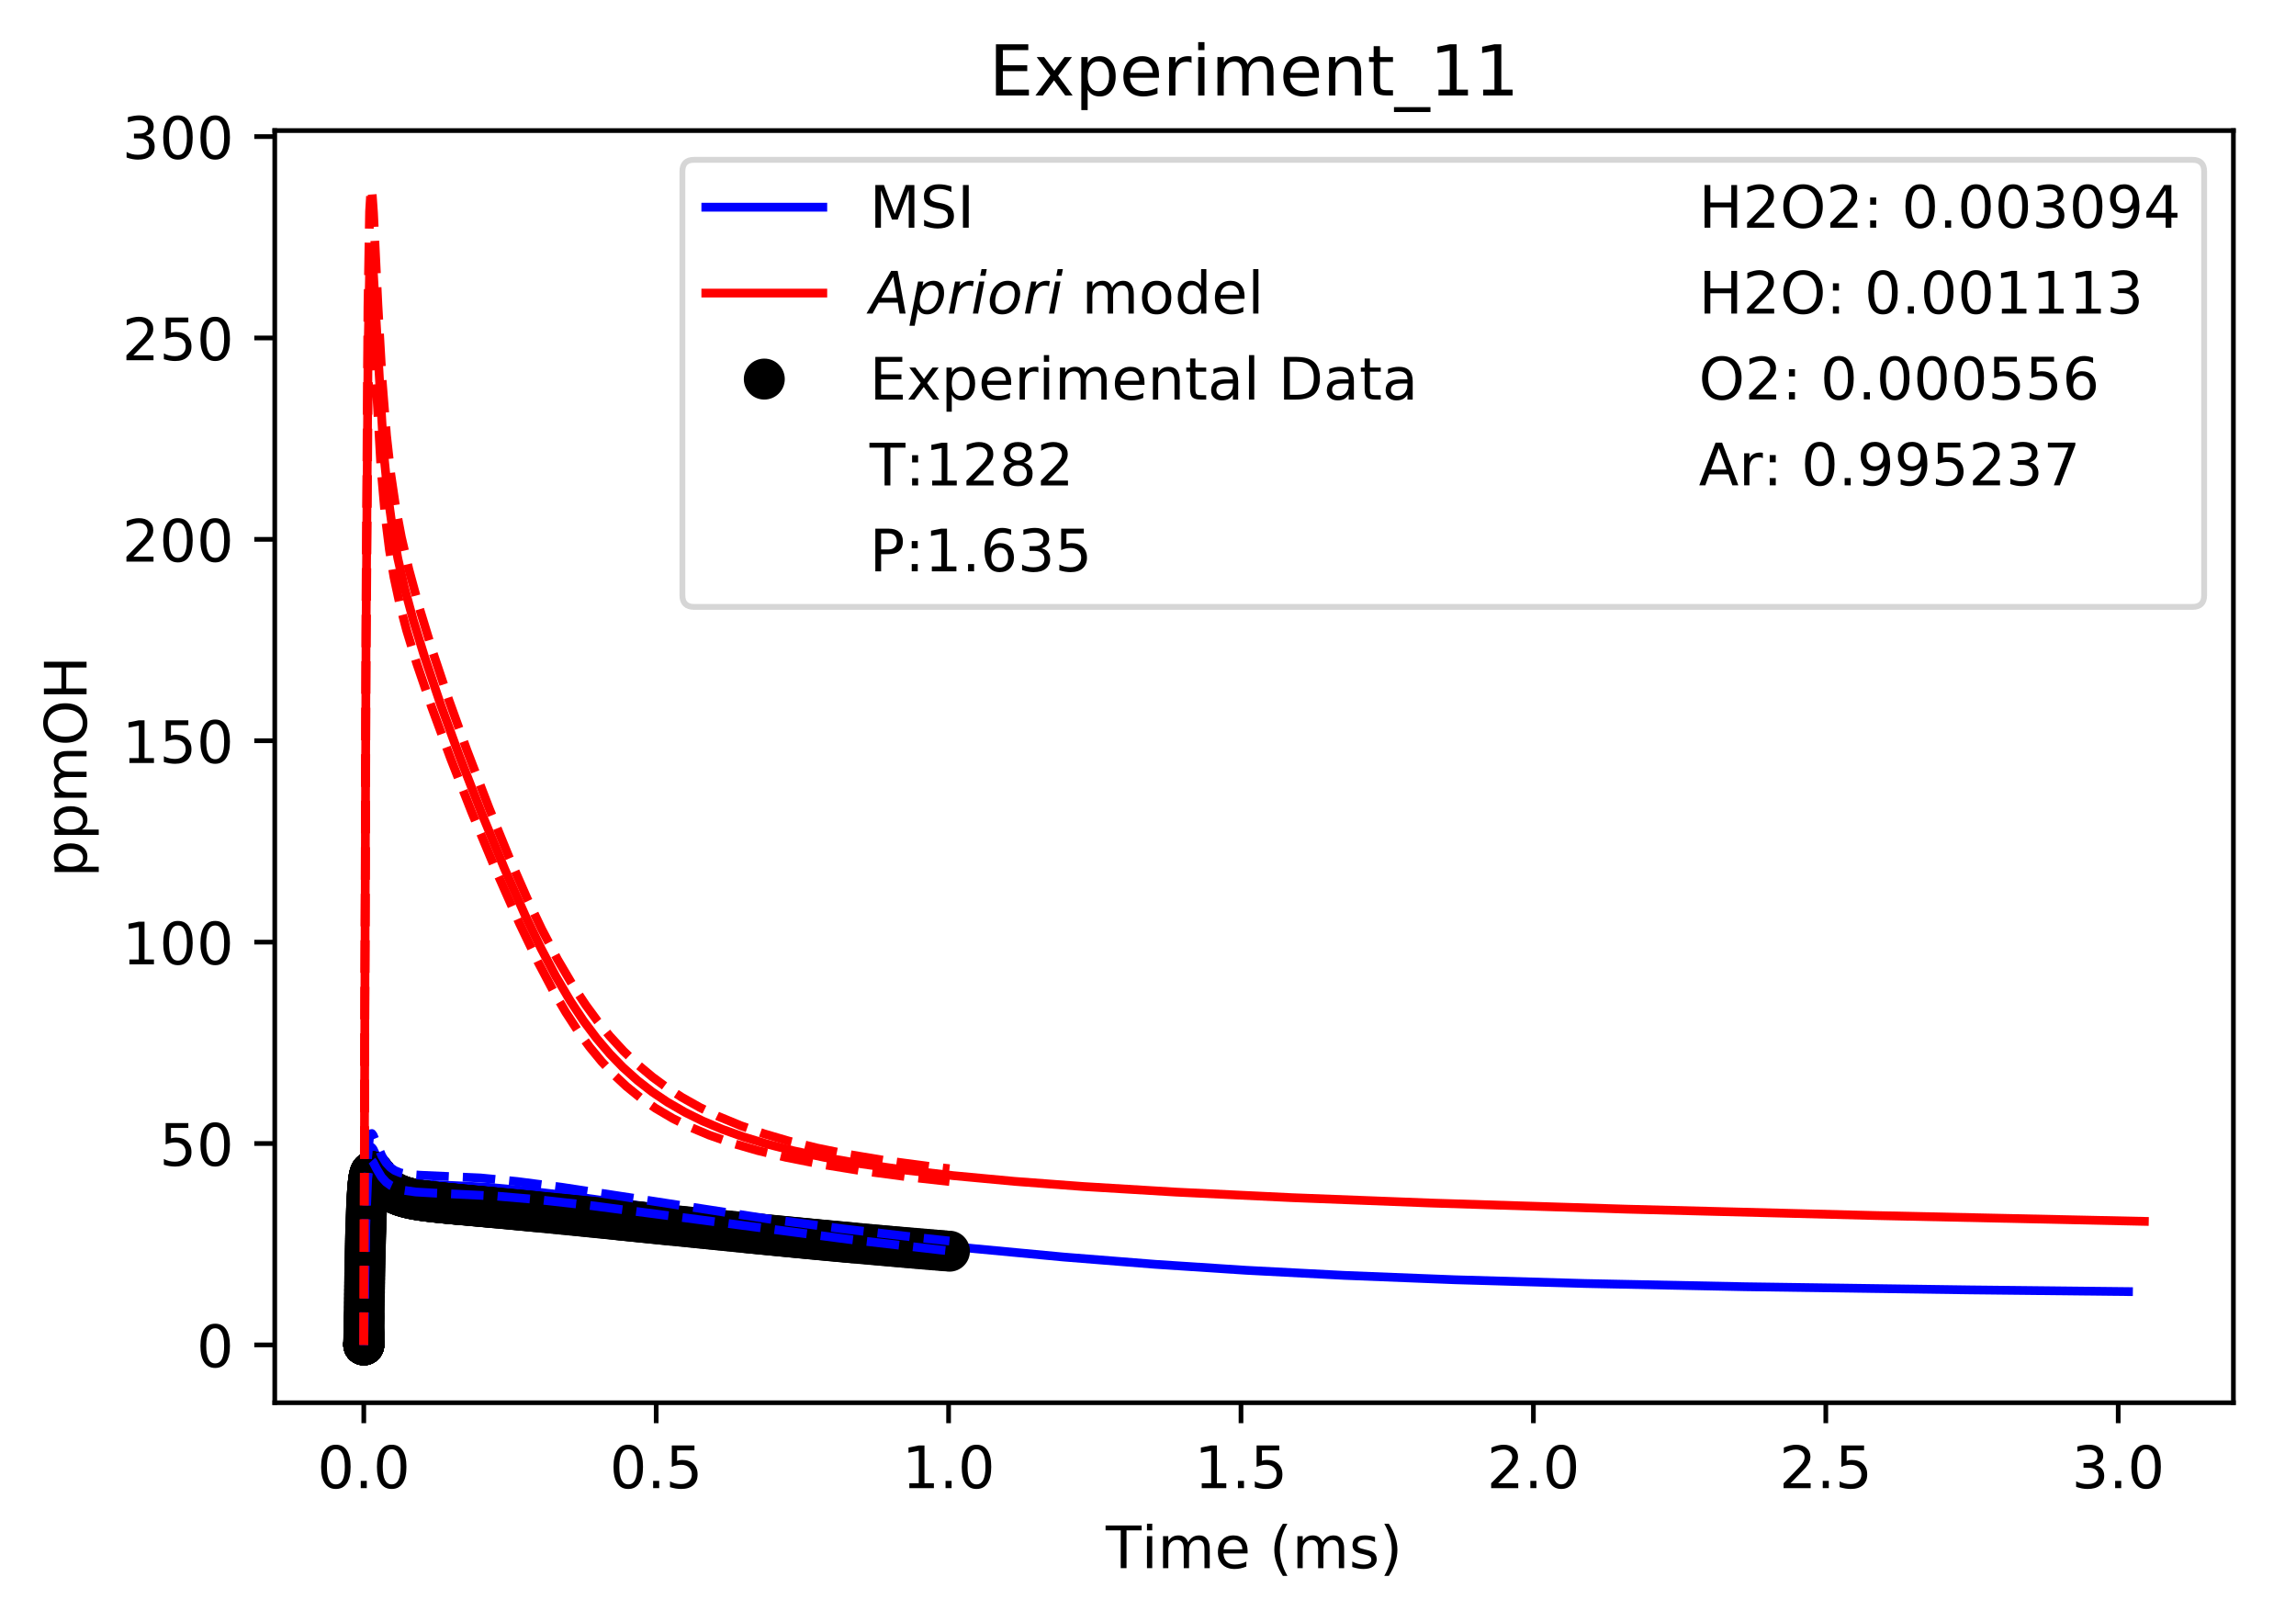 <?xml version="1.0" encoding="utf-8" standalone="no"?>
<!DOCTYPE svg PUBLIC "-//W3C//DTD SVG 1.1//EN"
  "http://www.w3.org/Graphics/SVG/1.1/DTD/svg11.dtd">
<!-- Created with matplotlib (https://matplotlib.org/) -->
<svg height="277.314pt" version="1.1" viewBox="0 0 392.466 277.314" width="392.466pt" xmlns="http://www.w3.org/2000/svg" xmlns:xlink="http://www.w3.org/1999/xlink">
 <defs>
  <style type="text/css">
*{stroke-linecap:butt;stroke-linejoin:round;}
  </style>
 </defs>
 <g id="figure_1">
  <g id="patch_1">
   <path d="M 0 277.314 
L 392.466 277.314 
L 392.466 0 
L 0 0 
z
" style="fill:#ffffff;"/>
  </g>
  <g id="axes_1">
   <g id="patch_2">
    <path d="M 46.966 239.758 
L 381.766 239.758 
L 381.766 22.318 
L 46.966 22.318 
z
" style="fill:#ffffff;"/>
   </g>
   <g id="matplotlib.axis_1">
    <g id="xtick_1">
     <g id="line2d_1">
      <defs>
       <path d="M 0 0 
L 0 3.5 
" id="mc2da3bc8b9" style="stroke:#000000;stroke-width:0.8;"/>
      </defs>
      <g>
       <use style="stroke:#000000;stroke-width:0.8;" x="62.184" xlink:href="#mc2da3bc8b9" y="239.758"/>
      </g>
     </g>
     <g id="text_1">
      <!-- 0.0 -->
      <defs>
       <path d="M 31.781 66.406 
Q 24.172 66.406 20.328 58.906 
Q 16.5 51.422 16.5 36.375 
Q 16.5 21.391 20.328 13.891 
Q 24.172 6.391 31.781 6.391 
Q 39.453 6.391 43.281 13.891 
Q 47.125 21.391 47.125 36.375 
Q 47.125 51.422 43.281 58.906 
Q 39.453 66.406 31.781 66.406 
z
M 31.781 74.219 
Q 44.047 74.219 50.516 64.516 
Q 56.984 54.828 56.984 36.375 
Q 56.984 17.969 50.516 8.266 
Q 44.047 -1.422 31.781 -1.422 
Q 19.531 -1.422 13.062 8.266 
Q 6.594 17.969 6.594 36.375 
Q 6.594 54.828 13.062 64.516 
Q 19.531 74.219 31.781 74.219 
z
" id="DejaVuSans-48"/>
       <path d="M 10.688 12.406 
L 21 12.406 
L 21 0 
L 10.688 0 
z
" id="DejaVuSans-46"/>
      </defs>
      <g transform="translate(54.232 254.357)scale(0.1 -0.1)">
       <use xlink:href="#DejaVuSans-48"/>
       <use x="63.623" xlink:href="#DejaVuSans-46"/>
       <use x="95.41" xlink:href="#DejaVuSans-48"/>
      </g>
     </g>
    </g>
    <g id="xtick_2">
     <g id="line2d_2">
      <g>
       <use style="stroke:#000000;stroke-width:0.8;" x="112.166" xlink:href="#mc2da3bc8b9" y="239.758"/>
      </g>
     </g>
     <g id="text_2">
      <!-- 0.5 -->
      <defs>
       <path d="M 10.797 72.906 
L 49.516 72.906 
L 49.516 64.594 
L 19.828 64.594 
L 19.828 46.734 
Q 21.969 47.469 24.109 47.828 
Q 26.266 48.188 28.422 48.188 
Q 40.625 48.188 47.75 41.5 
Q 54.891 34.812 54.891 23.391 
Q 54.891 11.625 47.562 5.094 
Q 40.234 -1.422 26.906 -1.422 
Q 22.312 -1.422 17.547 -0.641 
Q 12.797 0.141 7.719 1.703 
L 7.719 11.625 
Q 12.109 9.234 16.797 8.062 
Q 21.484 6.891 26.703 6.891 
Q 35.156 6.891 40.078 11.328 
Q 45.016 15.766 45.016 23.391 
Q 45.016 31 40.078 35.438 
Q 35.156 39.891 26.703 39.891 
Q 22.75 39.891 18.812 39.016 
Q 14.891 38.141 10.797 36.281 
z
" id="DejaVuSans-53"/>
      </defs>
      <g transform="translate(104.214 254.357)scale(0.1 -0.1)">
       <use xlink:href="#DejaVuSans-48"/>
       <use x="63.623" xlink:href="#DejaVuSans-46"/>
       <use x="95.41" xlink:href="#DejaVuSans-53"/>
      </g>
     </g>
    </g>
    <g id="xtick_3">
     <g id="line2d_3">
      <g>
       <use style="stroke:#000000;stroke-width:0.8;" x="162.147" xlink:href="#mc2da3bc8b9" y="239.758"/>
      </g>
     </g>
     <g id="text_3">
      <!-- 1.0 -->
      <defs>
       <path d="M 12.406 8.297 
L 28.516 8.297 
L 28.516 63.922 
L 10.984 60.406 
L 10.984 69.391 
L 28.422 72.906 
L 38.281 72.906 
L 38.281 8.297 
L 54.391 8.297 
L 54.391 0 
L 12.406 0 
z
" id="DejaVuSans-49"/>
      </defs>
      <g transform="translate(154.196 254.357)scale(0.1 -0.1)">
       <use xlink:href="#DejaVuSans-49"/>
       <use x="63.623" xlink:href="#DejaVuSans-46"/>
       <use x="95.41" xlink:href="#DejaVuSans-48"/>
      </g>
     </g>
    </g>
    <g id="xtick_4">
     <g id="line2d_4">
      <g>
       <use style="stroke:#000000;stroke-width:0.8;" x="212.129" xlink:href="#mc2da3bc8b9" y="239.758"/>
      </g>
     </g>
     <g id="text_4">
      <!-- 1.5 -->
      <g transform="translate(204.178 254.357)scale(0.1 -0.1)">
       <use xlink:href="#DejaVuSans-49"/>
       <use x="63.623" xlink:href="#DejaVuSans-46"/>
       <use x="95.41" xlink:href="#DejaVuSans-53"/>
      </g>
     </g>
    </g>
    <g id="xtick_5">
     <g id="line2d_5">
      <g>
       <use style="stroke:#000000;stroke-width:0.8;" x="262.111" xlink:href="#mc2da3bc8b9" y="239.758"/>
      </g>
     </g>
     <g id="text_5">
      <!-- 2.0 -->
      <defs>
       <path d="M 19.188 8.297 
L 53.609 8.297 
L 53.609 0 
L 7.328 0 
L 7.328 8.297 
Q 12.938 14.109 22.625 23.891 
Q 32.328 33.688 34.812 36.531 
Q 39.547 41.844 41.422 45.531 
Q 43.312 49.219 43.312 52.781 
Q 43.312 58.594 39.234 62.25 
Q 35.156 65.922 28.609 65.922 
Q 23.969 65.922 18.812 64.312 
Q 13.672 62.703 7.812 59.422 
L 7.812 69.391 
Q 13.766 71.781 18.938 73 
Q 24.125 74.219 28.422 74.219 
Q 39.75 74.219 46.484 68.547 
Q 53.219 62.891 53.219 53.422 
Q 53.219 48.922 51.531 44.891 
Q 49.859 40.875 45.406 35.406 
Q 44.188 33.984 37.641 27.219 
Q 31.109 20.453 19.188 8.297 
z
" id="DejaVuSans-50"/>
      </defs>
      <g transform="translate(254.159 254.357)scale(0.1 -0.1)">
       <use xlink:href="#DejaVuSans-50"/>
       <use x="63.623" xlink:href="#DejaVuSans-46"/>
       <use x="95.41" xlink:href="#DejaVuSans-48"/>
      </g>
     </g>
    </g>
    <g id="xtick_6">
     <g id="line2d_6">
      <g>
       <use style="stroke:#000000;stroke-width:0.8;" x="312.093" xlink:href="#mc2da3bc8b9" y="239.758"/>
      </g>
     </g>
     <g id="text_6">
      <!-- 2.5 -->
      <g transform="translate(304.141 254.357)scale(0.1 -0.1)">
       <use xlink:href="#DejaVuSans-50"/>
       <use x="63.623" xlink:href="#DejaVuSans-46"/>
       <use x="95.41" xlink:href="#DejaVuSans-53"/>
      </g>
     </g>
    </g>
    <g id="xtick_7">
     <g id="line2d_7">
      <g>
       <use style="stroke:#000000;stroke-width:0.8;" x="362.075" xlink:href="#mc2da3bc8b9" y="239.758"/>
      </g>
     </g>
     <g id="text_7">
      <!-- 3.0 -->
      <defs>
       <path d="M 40.578 39.312 
Q 47.656 37.797 51.625 33 
Q 55.609 28.219 55.609 21.188 
Q 55.609 10.406 48.188 4.484 
Q 40.766 -1.422 27.094 -1.422 
Q 22.516 -1.422 17.656 -0.516 
Q 12.797 0.391 7.625 2.203 
L 7.625 11.719 
Q 11.719 9.328 16.594 8.109 
Q 21.484 6.891 26.812 6.891 
Q 36.078 6.891 40.938 10.547 
Q 45.797 14.203 45.797 21.188 
Q 45.797 27.641 41.281 31.266 
Q 36.766 34.906 28.719 34.906 
L 20.219 34.906 
L 20.219 43.016 
L 29.109 43.016 
Q 36.375 43.016 40.234 45.922 
Q 44.094 48.828 44.094 54.297 
Q 44.094 59.906 40.109 62.906 
Q 36.141 65.922 28.719 65.922 
Q 24.656 65.922 20.016 65.031 
Q 15.375 64.156 9.812 62.312 
L 9.812 71.094 
Q 15.438 72.656 20.344 73.438 
Q 25.25 74.219 29.594 74.219 
Q 40.828 74.219 47.359 69.109 
Q 53.906 64.016 53.906 55.328 
Q 53.906 49.266 50.438 45.094 
Q 46.969 40.922 40.578 39.312 
z
" id="DejaVuSans-51"/>
      </defs>
      <g transform="translate(354.123 254.357)scale(0.1 -0.1)">
       <use xlink:href="#DejaVuSans-51"/>
       <use x="63.623" xlink:href="#DejaVuSans-46"/>
       <use x="95.41" xlink:href="#DejaVuSans-48"/>
      </g>
     </g>
    </g>
    <g id="text_8">
     <!-- Time (ms) -->
     <defs>
      <path d="M -0.297 72.906 
L 61.375 72.906 
L 61.375 64.594 
L 35.5 64.594 
L 35.5 0 
L 25.594 0 
L 25.594 64.594 
L -0.297 64.594 
z
" id="DejaVuSans-84"/>
      <path d="M 9.422 54.688 
L 18.406 54.688 
L 18.406 0 
L 9.422 0 
z
M 9.422 75.984 
L 18.406 75.984 
L 18.406 64.594 
L 9.422 64.594 
z
" id="DejaVuSans-105"/>
      <path d="M 52 44.188 
Q 55.375 50.25 60.062 53.125 
Q 64.75 56 71.094 56 
Q 79.641 56 84.281 50.016 
Q 88.922 44.047 88.922 33.016 
L 88.922 0 
L 79.891 0 
L 79.891 32.719 
Q 79.891 40.578 77.094 44.375 
Q 74.312 48.188 68.609 48.188 
Q 61.625 48.188 57.562 43.547 
Q 53.516 38.922 53.516 30.906 
L 53.516 0 
L 44.484 0 
L 44.484 32.719 
Q 44.484 40.625 41.703 44.406 
Q 38.922 48.188 33.109 48.188 
Q 26.219 48.188 22.156 43.531 
Q 18.109 38.875 18.109 30.906 
L 18.109 0 
L 9.078 0 
L 9.078 54.688 
L 18.109 54.688 
L 18.109 46.188 
Q 21.188 51.219 25.484 53.609 
Q 29.781 56 35.688 56 
Q 41.656 56 45.828 52.969 
Q 50 49.953 52 44.188 
z
" id="DejaVuSans-109"/>
      <path d="M 56.203 29.594 
L 56.203 25.203 
L 14.891 25.203 
Q 15.484 15.922 20.484 11.062 
Q 25.484 6.203 34.422 6.203 
Q 39.594 6.203 44.453 7.469 
Q 49.312 8.734 54.109 11.281 
L 54.109 2.781 
Q 49.266 0.734 44.188 -0.344 
Q 39.109 -1.422 33.891 -1.422 
Q 20.797 -1.422 13.156 6.188 
Q 5.516 13.812 5.516 26.812 
Q 5.516 40.234 12.766 48.109 
Q 20.016 56 32.328 56 
Q 43.359 56 49.781 48.891 
Q 56.203 41.797 56.203 29.594 
z
M 47.219 32.234 
Q 47.125 39.594 43.094 43.984 
Q 39.062 48.391 32.422 48.391 
Q 24.906 48.391 20.391 44.141 
Q 15.875 39.891 15.188 32.172 
z
" id="DejaVuSans-101"/>
      <path id="DejaVuSans-32"/>
      <path d="M 31 75.875 
Q 24.469 64.656 21.281 53.656 
Q 18.109 42.672 18.109 31.391 
Q 18.109 20.125 21.312 9.062 
Q 24.516 -2 31 -13.188 
L 23.188 -13.188 
Q 15.875 -1.703 12.234 9.375 
Q 8.594 20.453 8.594 31.391 
Q 8.594 42.281 12.203 53.312 
Q 15.828 64.359 23.188 75.875 
z
" id="DejaVuSans-40"/>
      <path d="M 44.281 53.078 
L 44.281 44.578 
Q 40.484 46.531 36.375 47.5 
Q 32.281 48.484 27.875 48.484 
Q 21.188 48.484 17.844 46.438 
Q 14.5 44.391 14.5 40.281 
Q 14.5 37.156 16.891 35.375 
Q 19.281 33.594 26.516 31.984 
L 29.594 31.297 
Q 39.156 29.25 43.188 25.516 
Q 47.219 21.781 47.219 15.094 
Q 47.219 7.469 41.188 3.016 
Q 35.156 -1.422 24.609 -1.422 
Q 20.219 -1.422 15.453 -0.562 
Q 10.688 0.297 5.422 2 
L 5.422 11.281 
Q 10.406 8.688 15.234 7.391 
Q 20.062 6.109 24.812 6.109 
Q 31.156 6.109 34.562 8.281 
Q 37.984 10.453 37.984 14.406 
Q 37.984 18.062 35.516 20.016 
Q 33.062 21.969 24.703 23.781 
L 21.578 24.516 
Q 13.234 26.266 9.516 29.906 
Q 5.812 33.547 5.812 39.891 
Q 5.812 47.609 11.281 51.797 
Q 16.75 56 26.812 56 
Q 31.781 56 36.172 55.266 
Q 40.578 54.547 44.281 53.078 
z
" id="DejaVuSans-115"/>
      <path d="M 8.016 75.875 
L 15.828 75.875 
Q 23.141 64.359 26.781 53.312 
Q 30.422 42.281 30.422 31.391 
Q 30.422 20.453 26.781 9.375 
Q 23.141 -1.703 15.828 -13.188 
L 8.016 -13.188 
Q 14.5 -2 17.703 9.062 
Q 20.906 20.125 20.906 31.391 
Q 20.906 42.672 17.703 53.656 
Q 14.5 64.656 8.016 75.875 
z
" id="DejaVuSans-41"/>
     </defs>
     <g transform="translate(189.012 268.035)scale(0.1 -0.1)">
      <use xlink:href="#DejaVuSans-84"/>
      <use x="61.037" xlink:href="#DejaVuSans-105"/>
      <use x="88.82" xlink:href="#DejaVuSans-109"/>
      <use x="186.232" xlink:href="#DejaVuSans-101"/>
      <use x="247.756" xlink:href="#DejaVuSans-32"/>
      <use x="279.543" xlink:href="#DejaVuSans-40"/>
      <use x="318.557" xlink:href="#DejaVuSans-109"/>
      <use x="415.969" xlink:href="#DejaVuSans-115"/>
      <use x="468.068" xlink:href="#DejaVuSans-41"/>
     </g>
    </g>
   </g>
   <g id="matplotlib.axis_2">
    <g id="ytick_1">
     <g id="line2d_8">
      <defs>
       <path d="M 0 0 
L -3.5 0 
" id="m8777e6ed5e" style="stroke:#000000;stroke-width:0.8;"/>
      </defs>
      <g>
       <use style="stroke:#000000;stroke-width:0.8;" x="46.966" xlink:href="#m8777e6ed5e" y="229.874"/>
      </g>
     </g>
     <g id="text_9">
      <!-- 0 -->
      <g transform="translate(33.603 233.674)scale(0.1 -0.1)">
       <use xlink:href="#DejaVuSans-48"/>
      </g>
     </g>
    </g>
    <g id="ytick_2">
     <g id="line2d_9">
      <g>
       <use style="stroke:#000000;stroke-width:0.8;" x="46.966" xlink:href="#m8777e6ed5e" y="195.453"/>
      </g>
     </g>
     <g id="text_10">
      <!-- 50 -->
      <g transform="translate(27.241 199.252)scale(0.1 -0.1)">
       <use xlink:href="#DejaVuSans-53"/>
       <use x="63.623" xlink:href="#DejaVuSans-48"/>
      </g>
     </g>
    </g>
    <g id="ytick_3">
     <g id="line2d_10">
      <g>
       <use style="stroke:#000000;stroke-width:0.8;" x="46.966" xlink:href="#m8777e6ed5e" y="161.031"/>
      </g>
     </g>
     <g id="text_11">
      <!-- 100 -->
      <g transform="translate(20.878 164.83)scale(0.1 -0.1)">
       <use xlink:href="#DejaVuSans-49"/>
       <use x="63.623" xlink:href="#DejaVuSans-48"/>
       <use x="127.246" xlink:href="#DejaVuSans-48"/>
      </g>
     </g>
    </g>
    <g id="ytick_4">
     <g id="line2d_11">
      <g>
       <use style="stroke:#000000;stroke-width:0.8;" x="46.966" xlink:href="#m8777e6ed5e" y="126.61"/>
      </g>
     </g>
     <g id="text_12">
      <!-- 150 -->
      <g transform="translate(20.878 130.409)scale(0.1 -0.1)">
       <use xlink:href="#DejaVuSans-49"/>
       <use x="63.623" xlink:href="#DejaVuSans-53"/>
       <use x="127.246" xlink:href="#DejaVuSans-48"/>
      </g>
     </g>
    </g>
    <g id="ytick_5">
     <g id="line2d_12">
      <g>
       <use style="stroke:#000000;stroke-width:0.8;" x="46.966" xlink:href="#m8777e6ed5e" y="92.188"/>
      </g>
     </g>
     <g id="text_13">
      <!-- 200 -->
      <g transform="translate(20.878 95.987)scale(0.1 -0.1)">
       <use xlink:href="#DejaVuSans-50"/>
       <use x="63.623" xlink:href="#DejaVuSans-48"/>
       <use x="127.246" xlink:href="#DejaVuSans-48"/>
      </g>
     </g>
    </g>
    <g id="ytick_6">
     <g id="line2d_13">
      <g>
       <use style="stroke:#000000;stroke-width:0.8;" x="46.966" xlink:href="#m8777e6ed5e" y="57.766"/>
      </g>
     </g>
     <g id="text_14">
      <!-- 250 -->
      <g transform="translate(20.878 61.566)scale(0.1 -0.1)">
       <use xlink:href="#DejaVuSans-50"/>
       <use x="63.623" xlink:href="#DejaVuSans-53"/>
       <use x="127.246" xlink:href="#DejaVuSans-48"/>
      </g>
     </g>
    </g>
    <g id="ytick_7">
     <g id="line2d_14">
      <g>
       <use style="stroke:#000000;stroke-width:0.8;" x="46.966" xlink:href="#m8777e6ed5e" y="23.345"/>
      </g>
     </g>
     <g id="text_15">
      <!-- 300 -->
      <g transform="translate(20.878 27.144)scale(0.1 -0.1)">
       <use xlink:href="#DejaVuSans-51"/>
       <use x="63.623" xlink:href="#DejaVuSans-48"/>
       <use x="127.246" xlink:href="#DejaVuSans-48"/>
      </g>
     </g>
    </g>
    <g id="text_16">
     <!-- ppmOH -->
     <defs>
      <path d="M 18.109 8.203 
L 18.109 -20.797 
L 9.078 -20.797 
L 9.078 54.688 
L 18.109 54.688 
L 18.109 46.391 
Q 20.953 51.266 25.266 53.625 
Q 29.594 56 35.594 56 
Q 45.562 56 51.781 48.094 
Q 58.016 40.188 58.016 27.297 
Q 58.016 14.406 51.781 6.484 
Q 45.562 -1.422 35.594 -1.422 
Q 29.594 -1.422 25.266 0.953 
Q 20.953 3.328 18.109 8.203 
z
M 48.688 27.297 
Q 48.688 37.203 44.609 42.844 
Q 40.531 48.484 33.406 48.484 
Q 26.266 48.484 22.188 42.844 
Q 18.109 37.203 18.109 27.297 
Q 18.109 17.391 22.188 11.75 
Q 26.266 6.109 33.406 6.109 
Q 40.531 6.109 44.609 11.75 
Q 48.688 17.391 48.688 27.297 
z
" id="DejaVuSans-112"/>
      <path d="M 39.406 66.219 
Q 28.656 66.219 22.328 58.203 
Q 16.016 50.203 16.016 36.375 
Q 16.016 22.609 22.328 14.594 
Q 28.656 6.594 39.406 6.594 
Q 50.141 6.594 56.422 14.594 
Q 62.703 22.609 62.703 36.375 
Q 62.703 50.203 56.422 58.203 
Q 50.141 66.219 39.406 66.219 
z
M 39.406 74.219 
Q 54.734 74.219 63.906 63.938 
Q 73.094 53.656 73.094 36.375 
Q 73.094 19.141 63.906 8.859 
Q 54.734 -1.422 39.406 -1.422 
Q 24.031 -1.422 14.812 8.828 
Q 5.609 19.094 5.609 36.375 
Q 5.609 53.656 14.812 63.938 
Q 24.031 74.219 39.406 74.219 
z
" id="DejaVuSans-79"/>
      <path d="M 9.812 72.906 
L 19.672 72.906 
L 19.672 43.016 
L 55.516 43.016 
L 55.516 72.906 
L 65.375 72.906 
L 65.375 0 
L 55.516 0 
L 55.516 34.719 
L 19.672 34.719 
L 19.672 0 
L 9.812 0 
z
" id="DejaVuSans-72"/>
     </defs>
     <g transform="translate(14.798 149.953)rotate(-90)scale(0.1 -0.1)">
      <use xlink:href="#DejaVuSans-112"/>
      <use x="63.477" xlink:href="#DejaVuSans-112"/>
      <use x="126.953" xlink:href="#DejaVuSans-109"/>
      <use x="224.365" xlink:href="#DejaVuSans-79"/>
      <use x="303.076" xlink:href="#DejaVuSans-72"/>
     </g>
    </g>
   </g>
   <g id="line2d_15">
    <path clip-path="url(#pa0bb6c39ae)" d="M 62.184 229.874 
L 62.511 208.643 
L 62.83 199.964 
L 63.117 196.981 
L 63.371 196.167 
L 63.548 196.123 
L 63.777 196.397 
L 64.312 197.555 
L 65.195 199.349 
L 65.951 200.395 
L 66.769 201.134 
L 67.648 201.634 
L 68.796 202.012 
L 70.384 202.268 
L 73.032 202.432 
L 83.109 202.909 
L 89.851 203.519 
L 97.669 204.448 
L 109.404 206.081 
L 137.3 210.028 
L 151.777 211.819 
L 166.255 213.394 
L 181.846 214.86 
L 197.438 216.1 
L 213.029 217.122 
L 229.734 217.991 
L 248.666 218.74 
L 270.94 219.379 
L 298.251 219.931 
L 336.741 220.473 
L 363.83 220.765 
L 363.83 220.765 
" style="fill:none;stroke:#0000ff;stroke-linecap:square;stroke-width:1.5;"/>
   </g>
   <g id="line2d_16">
    <path clip-path="url(#pa0bb6c39ae)" d="M 62.184 229.874 
L 62.568 108.508 
L 62.915 60.01 
L 63.201 45.305 
L 63.413 42.608 
L 63.455 42.596 
L 63.476 42.64 
L 63.603 43.503 
L 63.856 47.276 
L 65.588 77.419 
L 66.299 84.584 
L 67.098 90.441 
L 68.006 95.47 
L 69.134 100.448 
L 70.623 105.943 
L 72.572 112.281 
L 75.357 120.527 
L 78.5 129.156 
L 82.287 138.902 
L 86.278 148.571 
L 89.77 156.464 
L 92.514 162.167 
L 95.009 166.886 
L 97.504 171.115 
L 99.749 174.497 
L 101.994 177.492 
L 104.239 180.128 
L 106.484 182.442 
L 108.979 184.682 
L 111.473 186.621 
L 114.095 188.386 
L 117.109 190.126 
L 120.123 191.613 
L 123.514 193.041 
L 127.097 194.324 
L 131.08 195.534 
L 135.632 196.698 
L 141.039 197.847 
L 147.026 198.897 
L 154.724 199.996 
L 162.961 200.947 
L 173.404 201.921 
L 185.153 202.803 
L 201.014 203.758 
L 220.841 204.708 
L 244.849 205.635 
L 278.155 206.677 
L 320.764 207.769 
L 366.547 208.76 
L 366.547 208.76 
" style="fill:none;stroke:#ff0000;stroke-linecap:square;stroke-width:1.5;"/>
   </g>
   <g id="line2d_17">
    <defs>
     <path d="M 0 3 
C 0.796 3 1.559 2.684 2.121 2.121 
C 2.684 1.559 3 0.796 3 0 
C 3 -0.796 2.684 -1.559 2.121 -2.121 
C 1.559 -2.684 0.796 -3 0 -3 
C -0.796 -3 -1.559 -2.684 -2.121 -2.121 
C -2.684 -1.559 -3 -0.796 -3 0 
C -3 0.796 -2.684 1.559 -2.121 2.121 
C -1.559 2.684 -0.796 3 0 3 
z
" id="m5ab8b7a9e5" style="stroke:#000000;"/>
    </defs>
    <g clip-path="url(#pa0bb6c39ae)">
     <use style="stroke:#000000;" x="62.184" xlink:href="#m5ab8b7a9e5" y="229.874"/>
     <use style="stroke:#000000;" x="62.184" xlink:href="#m5ab8b7a9e5" y="229.874"/>
     <use style="stroke:#000000;" x="62.184" xlink:href="#m5ab8b7a9e5" y="229.874"/>
     <use style="stroke:#000000;" x="62.184" xlink:href="#m5ab8b7a9e5" y="229.873"/>
     <use style="stroke:#000000;" x="62.184" xlink:href="#m5ab8b7a9e5" y="229.873"/>
     <use style="stroke:#000000;" x="62.184" xlink:href="#m5ab8b7a9e5" y="229.872"/>
     <use style="stroke:#000000;" x="62.184" xlink:href="#m5ab8b7a9e5" y="229.871"/>
     <use style="stroke:#000000;" x="62.184" xlink:href="#m5ab8b7a9e5" y="229.869"/>
     <use style="stroke:#000000;" x="62.184" xlink:href="#m5ab8b7a9e5" y="229.865"/>
     <use style="stroke:#000000;" x="62.184" xlink:href="#m5ab8b7a9e5" y="229.859"/>
     <use style="stroke:#000000;" x="62.184" xlink:href="#m5ab8b7a9e5" y="229.845"/>
     <use style="stroke:#000000;" x="62.184" xlink:href="#m5ab8b7a9e5" y="229.831"/>
     <use style="stroke:#000000;" x="62.184" xlink:href="#m5ab8b7a9e5" y="229.818"/>
     <use style="stroke:#000000;" x="62.185" xlink:href="#m5ab8b7a9e5" y="229.796"/>
     <use style="stroke:#000000;" x="62.185" xlink:href="#m5ab8b7a9e5" y="229.775"/>
     <use style="stroke:#000000;" x="62.185" xlink:href="#m5ab8b7a9e5" y="229.754"/>
     <use style="stroke:#000000;" x="62.185" xlink:href="#m5ab8b7a9e5" y="229.733"/>
     <use style="stroke:#000000;" x="62.186" xlink:href="#m5ab8b7a9e5" y="229.694"/>
     <use style="stroke:#000000;" x="62.186" xlink:href="#m5ab8b7a9e5" y="229.654"/>
     <use style="stroke:#000000;" x="62.187" xlink:href="#m5ab8b7a9e5" y="229.615"/>
     <use style="stroke:#000000;" x="62.187" xlink:href="#m5ab8b7a9e5" y="229.55"/>
     <use style="stroke:#000000;" x="62.189" xlink:href="#m5ab8b7a9e5" y="229.437"/>
     <use style="stroke:#000000;" x="62.19" xlink:href="#m5ab8b7a9e5" y="229.325"/>
     <use style="stroke:#000000;" x="62.191" xlink:href="#m5ab8b7a9e5" y="229.213"/>
     <use style="stroke:#000000;" x="62.192" xlink:href="#m5ab8b7a9e5" y="229.101"/>
     <use style="stroke:#000000;" x="62.195" xlink:href="#m5ab8b7a9e5" y="228.913"/>
     <use style="stroke:#000000;" x="62.197" xlink:href="#m5ab8b7a9e5" y="228.726"/>
     <use style="stroke:#000000;" x="62.199" xlink:href="#m5ab8b7a9e5" y="228.539"/>
     <use style="stroke:#000000;" x="62.201" xlink:href="#m5ab8b7a9e5" y="228.354"/>
     <use style="stroke:#000000;" x="62.203" xlink:href="#m5ab8b7a9e5" y="228.17"/>
     <use style="stroke:#000000;" x="62.205" xlink:href="#m5ab8b7a9e5" y="227.987"/>
     <use style="stroke:#000000;" x="62.207" xlink:href="#m5ab8b7a9e5" y="227.806"/>
     <use style="stroke:#000000;" x="62.211" xlink:href="#m5ab8b7a9e5" y="227.516"/>
     <use style="stroke:#000000;" x="62.214" xlink:href="#m5ab8b7a9e5" y="227.229"/>
     <use style="stroke:#000000;" x="62.221" xlink:href="#m5ab8b7a9e5" y="226.686"/>
     <use style="stroke:#000000;" x="62.227" xlink:href="#m5ab8b7a9e5" y="226.153"/>
     <use style="stroke:#000000;" x="62.234" xlink:href="#m5ab8b7a9e5" y="225.63"/>
     <use style="stroke:#000000;" x="62.24" xlink:href="#m5ab8b7a9e5" y="225.117"/>
     <use style="stroke:#000000;" x="62.247" xlink:href="#m5ab8b7a9e5" y="224.613"/>
     <use style="stroke:#000000;" x="62.258" xlink:href="#m5ab8b7a9e5" y="223.818"/>
     <use style="stroke:#000000;" x="62.268" xlink:href="#m5ab8b7a9e5" y="223.047"/>
     <use style="stroke:#000000;" x="62.279" xlink:href="#m5ab8b7a9e5" y="222.3"/>
     <use style="stroke:#000000;" x="62.29" xlink:href="#m5ab8b7a9e5" y="221.575"/>
     <use style="stroke:#000000;" x="62.3" xlink:href="#m5ab8b7a9e5" y="220.873"/>
     <use style="stroke:#000000;" x="62.311" xlink:href="#m5ab8b7a9e5" y="220.191"/>
     <use style="stroke:#000000;" x="62.322" xlink:href="#m5ab8b7a9e5" y="219.531"/>
     <use style="stroke:#000000;" x="62.332" xlink:href="#m5ab8b7a9e5" y="218.89"/>
     <use style="stroke:#000000;" x="62.343" xlink:href="#m5ab8b7a9e5" y="218.269"/>
     <use style="stroke:#000000;" x="62.354" xlink:href="#m5ab8b7a9e5" y="217.667"/>
     <use style="stroke:#000000;" x="62.364" xlink:href="#m5ab8b7a9e5" y="217.083"/>
     <use style="stroke:#000000;" x="62.375" xlink:href="#m5ab8b7a9e5" y="216.517"/>
     <use style="stroke:#000000;" x="62.386" xlink:href="#m5ab8b7a9e5" y="215.969"/>
     <use style="stroke:#000000;" x="62.396" xlink:href="#m5ab8b7a9e5" y="215.437"/>
     <use style="stroke:#000000;" x="62.407" xlink:href="#m5ab8b7a9e5" y="214.921"/>
     <use style="stroke:#000000;" x="62.418" xlink:href="#m5ab8b7a9e5" y="214.422"/>
     <use style="stroke:#000000;" x="62.428" xlink:href="#m5ab8b7a9e5" y="213.937"/>
     <use style="stroke:#000000;" x="62.439" xlink:href="#m5ab8b7a9e5" y="213.468"/>
     <use style="stroke:#000000;" x="62.449" xlink:href="#m5ab8b7a9e5" y="213.013"/>
     <use style="stroke:#000000;" x="62.46" xlink:href="#m5ab8b7a9e5" y="212.572"/>
     <use style="stroke:#000000;" x="62.471" xlink:href="#m5ab8b7a9e5" y="212.145"/>
     <use style="stroke:#000000;" x="62.481" xlink:href="#m5ab8b7a9e5" y="211.731"/>
     <use style="stroke:#000000;" x="62.492" xlink:href="#m5ab8b7a9e5" y="211.33"/>
     <use style="stroke:#000000;" x="62.503" xlink:href="#m5ab8b7a9e5" y="210.941"/>
     <use style="stroke:#000000;" x="62.513" xlink:href="#m5ab8b7a9e5" y="210.564"/>
     <use style="stroke:#000000;" x="62.524" xlink:href="#m5ab8b7a9e5" y="210.199"/>
     <use style="stroke:#000000;" x="62.535" xlink:href="#m5ab8b7a9e5" y="209.846"/>
     <use style="stroke:#000000;" x="62.545" xlink:href="#m5ab8b7a9e5" y="209.504"/>
     <use style="stroke:#000000;" x="62.561" xlink:href="#m5ab8b7a9e5" y="209.01"/>
     <use style="stroke:#000000;" x="62.577" xlink:href="#m5ab8b7a9e5" y="208.539"/>
     <use style="stroke:#000000;" x="62.593" xlink:href="#m5ab8b7a9e5" y="208.09"/>
     <use style="stroke:#000000;" x="62.609" xlink:href="#m5ab8b7a9e5" y="207.663"/>
     <use style="stroke:#000000;" x="62.625" xlink:href="#m5ab8b7a9e5" y="207.255"/>
     <use style="stroke:#000000;" x="62.641" xlink:href="#m5ab8b7a9e5" y="206.868"/>
     <use style="stroke:#000000;" x="62.657" xlink:href="#m5ab8b7a9e5" y="206.498"/>
     <use style="stroke:#000000;" x="62.673" xlink:href="#m5ab8b7a9e5" y="206.146"/>
     <use style="stroke:#000000;" x="62.689" xlink:href="#m5ab8b7a9e5" y="205.812"/>
     <use style="stroke:#000000;" x="62.705" xlink:href="#m5ab8b7a9e5" y="205.493"/>
     <use style="stroke:#000000;" x="62.721" xlink:href="#m5ab8b7a9e5" y="205.19"/>
     <use style="stroke:#000000;" x="62.737" xlink:href="#m5ab8b7a9e5" y="204.901"/>
     <use style="stroke:#000000;" x="62.753" xlink:href="#m5ab8b7a9e5" y="204.627"/>
     <use style="stroke:#000000;" x="62.769" xlink:href="#m5ab8b7a9e5" y="204.366"/>
     <use style="stroke:#000000;" x="62.785" xlink:href="#m5ab8b7a9e5" y="204.119"/>
     <use style="stroke:#000000;" x="62.801" xlink:href="#m5ab8b7a9e5" y="203.883"/>
     <use style="stroke:#000000;" x="62.817" xlink:href="#m5ab8b7a9e5" y="203.66"/>
     <use style="stroke:#000000;" x="62.833" xlink:href="#m5ab8b7a9e5" y="203.447"/>
     <use style="stroke:#000000;" x="62.849" xlink:href="#m5ab8b7a9e5" y="203.246"/>
     <use style="stroke:#000000;" x="62.865" xlink:href="#m5ab8b7a9e5" y="203.054"/>
     <use style="stroke:#000000;" x="62.881" xlink:href="#m5ab8b7a9e5" y="202.873"/>
     <use style="stroke:#000000;" x="62.897" xlink:href="#m5ab8b7a9e5" y="202.701"/>
     <use style="stroke:#000000;" x="62.913" xlink:href="#m5ab8b7a9e5" y="202.538"/>
     <use style="stroke:#000000;" x="62.929" xlink:href="#m5ab8b7a9e5" y="202.384"/>
     <use style="stroke:#000000;" x="62.945" xlink:href="#m5ab8b7a9e5" y="202.238"/>
     <use style="stroke:#000000;" x="62.961" xlink:href="#m5ab8b7a9e5" y="202.099"/>
     <use style="stroke:#000000;" x="62.977" xlink:href="#m5ab8b7a9e5" y="201.969"/>
     <use style="stroke:#000000;" x="62.993" xlink:href="#m5ab8b7a9e5" y="201.845"/>
     <use style="stroke:#000000;" x="63.009" xlink:href="#m5ab8b7a9e5" y="201.728"/>
     <use style="stroke:#000000;" x="63.025" xlink:href="#m5ab8b7a9e5" y="201.618"/>
     <use style="stroke:#000000;" x="63.04" xlink:href="#m5ab8b7a9e5" y="201.515"/>
     <use style="stroke:#000000;" x="63.055" xlink:href="#m5ab8b7a9e5" y="201.417"/>
     <use style="stroke:#000000;" x="63.071" xlink:href="#m5ab8b7a9e5" y="201.325"/>
     <use style="stroke:#000000;" x="63.087" xlink:href="#m5ab8b7a9e5" y="201.238"/>
     <use style="stroke:#000000;" x="63.103" xlink:href="#m5ab8b7a9e5" y="201.157"/>
     <use style="stroke:#000000;" x="63.119" xlink:href="#m5ab8b7a9e5" y="201.08"/>
     <use style="stroke:#000000;" x="63.135" xlink:href="#m5ab8b7a9e5" y="201.008"/>
     <use style="stroke:#000000;" x="63.151" xlink:href="#m5ab8b7a9e5" y="200.941"/>
     <use style="stroke:#000000;" x="63.175" xlink:href="#m5ab8b7a9e5" y="200.849"/>
     <use style="stroke:#000000;" x="63.203" xlink:href="#m5ab8b7a9e5" y="200.765"/>
     <use style="stroke:#000000;" x="63.223" xlink:href="#m5ab8b7a9e5" y="200.69"/>
     <use style="stroke:#000000;" x="63.243" xlink:href="#m5ab8b7a9e5" y="200.623"/>
     <use style="stroke:#000000;" x="63.273" xlink:href="#m5ab8b7a9e5" y="200.563"/>
     <use style="stroke:#000000;" x="63.293" xlink:href="#m5ab8b7a9e5" y="200.511"/>
     <use style="stroke:#000000;" x="63.323" xlink:href="#m5ab8b7a9e5" y="200.464"/>
     <use style="stroke:#000000;" x="63.343" xlink:href="#m5ab8b7a9e5" y="200.424"/>
     <use style="stroke:#000000;" x="63.363" xlink:href="#m5ab8b7a9e5" y="200.39"/>
     <use style="stroke:#000000;" x="63.393" xlink:href="#m5ab8b7a9e5" y="200.36"/>
     <use style="stroke:#000000;" x="63.413" xlink:href="#m5ab8b7a9e5" y="200.336"/>
     <use style="stroke:#000000;" x="63.443" xlink:href="#m5ab8b7a9e5" y="200.316"/>
     <use style="stroke:#000000;" x="63.463" xlink:href="#m5ab8b7a9e5" y="200.3"/>
     <use style="stroke:#000000;" x="63.483" xlink:href="#m5ab8b7a9e5" y="200.288"/>
     <use style="stroke:#000000;" x="63.513" xlink:href="#m5ab8b7a9e5" y="200.28"/>
     <use style="stroke:#000000;" x="63.533" xlink:href="#m5ab8b7a9e5" y="200.275"/>
     <use style="stroke:#000000;" x="63.563" xlink:href="#m5ab8b7a9e5" y="200.273"/>
     <use style="stroke:#000000;" x="63.583" xlink:href="#m5ab8b7a9e5" y="200.274"/>
     <use style="stroke:#000000;" x="63.603" xlink:href="#m5ab8b7a9e5" y="200.278"/>
     <use style="stroke:#000000;" x="63.633" xlink:href="#m5ab8b7a9e5" y="200.285"/>
     <use style="stroke:#000000;" x="63.653" xlink:href="#m5ab8b7a9e5" y="200.293"/>
     <use style="stroke:#000000;" x="63.683" xlink:href="#m5ab8b7a9e5" y="200.304"/>
     <use style="stroke:#000000;" x="63.703" xlink:href="#m5ab8b7a9e5" y="200.317"/>
     <use style="stroke:#000000;" x="63.723" xlink:href="#m5ab8b7a9e5" y="200.332"/>
     <use style="stroke:#000000;" x="63.753" xlink:href="#m5ab8b7a9e5" y="200.348"/>
     <use style="stroke:#000000;" x="63.773" xlink:href="#m5ab8b7a9e5" y="200.366"/>
     <use style="stroke:#000000;" x="63.803" xlink:href="#m5ab8b7a9e5" y="200.386"/>
     <use style="stroke:#000000;" x="63.823" xlink:href="#m5ab8b7a9e5" y="200.407"/>
     <use style="stroke:#000000;" x="63.843" xlink:href="#m5ab8b7a9e5" y="200.429"/>
     <use style="stroke:#000000;" x="63.873" xlink:href="#m5ab8b7a9e5" y="200.452"/>
     <use style="stroke:#000000;" x="63.893" xlink:href="#m5ab8b7a9e5" y="200.476"/>
     <use style="stroke:#000000;" x="63.923" xlink:href="#m5ab8b7a9e5" y="200.501"/>
     <use style="stroke:#000000;" x="63.943" xlink:href="#m5ab8b7a9e5" y="200.527"/>
     <use style="stroke:#000000;" x="63.963" xlink:href="#m5ab8b7a9e5" y="200.554"/>
     <use style="stroke:#000000;" x="63.993" xlink:href="#m5ab8b7a9e5" y="200.582"/>
     <use style="stroke:#000000;" x="64.013" xlink:href="#m5ab8b7a9e5" y="200.61"/>
     <use style="stroke:#000000;" x="64.053" xlink:href="#m5ab8b7a9e5" y="200.653"/>
     <use style="stroke:#000000;" x="64.083" xlink:href="#m5ab8b7a9e5" y="200.698"/>
     <use style="stroke:#000000;" x="64.123" xlink:href="#m5ab8b7a9e5" y="200.743"/>
     <use style="stroke:#000000;" x="64.163" xlink:href="#m5ab8b7a9e5" y="200.79"/>
     <use style="stroke:#000000;" x="64.193" xlink:href="#m5ab8b7a9e5" y="200.837"/>
     <use style="stroke:#000000;" x="64.233" xlink:href="#m5ab8b7a9e5" y="200.884"/>
     <use style="stroke:#000000;" x="64.263" xlink:href="#m5ab8b7a9e5" y="200.932"/>
     <use style="stroke:#000000;" x="64.303" xlink:href="#m5ab8b7a9e5" y="200.981"/>
     <use style="stroke:#000000;" x="64.343" xlink:href="#m5ab8b7a9e5" y="201.029"/>
     <use style="stroke:#000000;" x="64.373" xlink:href="#m5ab8b7a9e5" y="201.078"/>
     <use style="stroke:#000000;" x="64.413" xlink:href="#m5ab8b7a9e5" y="201.127"/>
     <use style="stroke:#000000;" x="64.453" xlink:href="#m5ab8b7a9e5" y="201.176"/>
     <use style="stroke:#000000;" x="64.483" xlink:href="#m5ab8b7a9e5" y="201.225"/>
     <use style="stroke:#000000;" x="64.523" xlink:href="#m5ab8b7a9e5" y="201.273"/>
     <use style="stroke:#000000;" x="64.553" xlink:href="#m5ab8b7a9e5" y="201.322"/>
     <use style="stroke:#000000;" x="64.593" xlink:href="#m5ab8b7a9e5" y="201.37"/>
     <use style="stroke:#000000;" x="64.633" xlink:href="#m5ab8b7a9e5" y="201.418"/>
     <use style="stroke:#000000;" x="64.663" xlink:href="#m5ab8b7a9e5" y="201.466"/>
     <use style="stroke:#000000;" x="64.703" xlink:href="#m5ab8b7a9e5" y="201.514"/>
     <use style="stroke:#000000;" x="64.733" xlink:href="#m5ab8b7a9e5" y="201.561"/>
     <use style="stroke:#000000;" x="64.773" xlink:href="#m5ab8b7a9e5" y="201.608"/>
     <use style="stroke:#000000;" x="64.813" xlink:href="#m5ab8b7a9e5" y="201.654"/>
     <use style="stroke:#000000;" x="64.843" xlink:href="#m5ab8b7a9e5" y="201.7"/>
     <use style="stroke:#000000;" x="64.883" xlink:href="#m5ab8b7a9e5" y="201.746"/>
     <use style="stroke:#000000;" x="64.913" xlink:href="#m5ab8b7a9e5" y="201.791"/>
     <use style="stroke:#000000;" x="64.953" xlink:href="#m5ab8b7a9e5" y="201.836"/>
     <use style="stroke:#000000;" x="65.003" xlink:href="#m5ab8b7a9e5" y="201.903"/>
     <use style="stroke:#000000;" x="65.063" xlink:href="#m5ab8b7a9e5" y="201.969"/>
     <use style="stroke:#000000;" x="65.113" xlink:href="#m5ab8b7a9e5" y="202.034"/>
     <use style="stroke:#000000;" x="65.173" xlink:href="#m5ab8b7a9e5" y="202.098"/>
     <use style="stroke:#000000;" x="65.223" xlink:href="#m5ab8b7a9e5" y="202.16"/>
     <use style="stroke:#000000;" x="65.283" xlink:href="#m5ab8b7a9e5" y="202.222"/>
     <use style="stroke:#000000;" x="65.333" xlink:href="#m5ab8b7a9e5" y="202.283"/>
     <use style="stroke:#000000;" x="65.393" xlink:href="#m5ab8b7a9e5" y="202.342"/>
     <use style="stroke:#000000;" x="65.443" xlink:href="#m5ab8b7a9e5" y="202.4"/>
     <use style="stroke:#000000;" x="65.503" xlink:href="#m5ab8b7a9e5" y="202.458"/>
     <use style="stroke:#000000;" x="65.553" xlink:href="#m5ab8b7a9e5" y="202.514"/>
     <use style="stroke:#000000;" x="65.603" xlink:href="#m5ab8b7a9e5" y="202.569"/>
     <use style="stroke:#000000;" x="65.663" xlink:href="#m5ab8b7a9e5" y="202.624"/>
     <use style="stroke:#000000;" x="65.713" xlink:href="#m5ab8b7a9e5" y="202.677"/>
     <use style="stroke:#000000;" x="65.773" xlink:href="#m5ab8b7a9e5" y="202.729"/>
     <use style="stroke:#000000;" x="65.822" xlink:href="#m5ab8b7a9e5" y="202.78"/>
     <use style="stroke:#000000;" x="65.882" xlink:href="#m5ab8b7a9e5" y="202.83"/>
     <use style="stroke:#000000;" x="65.932" xlink:href="#m5ab8b7a9e5" y="202.879"/>
     <use style="stroke:#000000;" x="65.992" xlink:href="#m5ab8b7a9e5" y="202.928"/>
     <use style="stroke:#000000;" x="66.072" xlink:href="#m5ab8b7a9e5" y="202.999"/>
     <use style="stroke:#000000;" x="66.152" xlink:href="#m5ab8b7a9e5" y="203.068"/>
     <use style="stroke:#000000;" x="66.232" xlink:href="#m5ab8b7a9e5" y="203.135"/>
     <use style="stroke:#000000;" x="66.322" xlink:href="#m5ab8b7a9e5" y="203.201"/>
     <use style="stroke:#000000;" x="66.402" xlink:href="#m5ab8b7a9e5" y="203.264"/>
     <use style="stroke:#000000;" x="66.482" xlink:href="#m5ab8b7a9e5" y="203.325"/>
     <use style="stroke:#000000;" x="66.572" xlink:href="#m5ab8b7a9e5" y="203.385"/>
     <use style="stroke:#000000;" x="66.652" xlink:href="#m5ab8b7a9e5" y="203.443"/>
     <use style="stroke:#000000;" x="66.732" xlink:href="#m5ab8b7a9e5" y="203.499"/>
     <use style="stroke:#000000;" x="66.812" xlink:href="#m5ab8b7a9e5" y="203.553"/>
     <use style="stroke:#000000;" x="66.902" xlink:href="#m5ab8b7a9e5" y="203.606"/>
     <use style="stroke:#000000;" x="66.982" xlink:href="#m5ab8b7a9e5" y="203.657"/>
     <use style="stroke:#000000;" x="67.062" xlink:href="#m5ab8b7a9e5" y="203.707"/>
     <use style="stroke:#000000;" x="67.152" xlink:href="#m5ab8b7a9e5" y="203.756"/>
     <use style="stroke:#000000;" x="67.232" xlink:href="#m5ab8b7a9e5" y="203.802"/>
     <use style="stroke:#000000;" x="67.352" xlink:href="#m5ab8b7a9e5" y="203.87"/>
     <use style="stroke:#000000;" x="67.482" xlink:href="#m5ab8b7a9e5" y="203.935"/>
     <use style="stroke:#000000;" x="67.602" xlink:href="#m5ab8b7a9e5" y="203.998"/>
     <use style="stroke:#000000;" x="67.732" xlink:href="#m5ab8b7a9e5" y="204.057"/>
     <use style="stroke:#000000;" x="67.852" xlink:href="#m5ab8b7a9e5" y="204.114"/>
     <use style="stroke:#000000;" x="67.972" xlink:href="#m5ab8b7a9e5" y="204.169"/>
     <use style="stroke:#000000;" x="68.102" xlink:href="#m5ab8b7a9e5" y="204.222"/>
     <use style="stroke:#000000;" x="68.222" xlink:href="#m5ab8b7a9e5" y="204.272"/>
     <use style="stroke:#000000;" x="68.352" xlink:href="#m5ab8b7a9e5" y="204.32"/>
     <use style="stroke:#000000;" x="68.472" xlink:href="#m5ab8b7a9e5" y="204.366"/>
     <use style="stroke:#000000;" x="68.601" xlink:href="#m5ab8b7a9e5" y="204.411"/>
     <use style="stroke:#000000;" x="68.721" xlink:href="#m5ab8b7a9e5" y="204.453"/>
     <use style="stroke:#000000;" x="68.921" xlink:href="#m5ab8b7a9e5" y="204.517"/>
     <use style="stroke:#000000;" x="69.111" xlink:href="#m5ab8b7a9e5" y="204.576"/>
     <use style="stroke:#000000;" x="69.301" xlink:href="#m5ab8b7a9e5" y="204.632"/>
     <use style="stroke:#000000;" x="69.501" xlink:href="#m5ab8b7a9e5" y="204.685"/>
     <use style="stroke:#000000;" x="69.691" xlink:href="#m5ab8b7a9e5" y="204.736"/>
     <use style="stroke:#000000;" x="69.891" xlink:href="#m5ab8b7a9e5" y="204.783"/>
     <use style="stroke:#000000;" x="70.081" xlink:href="#m5ab8b7a9e5" y="204.828"/>
     <use style="stroke:#000000;" x="70.271" xlink:href="#m5ab8b7a9e5" y="204.871"/>
     <use style="stroke:#000000;" x="70.471" xlink:href="#m5ab8b7a9e5" y="204.911"/>
     <use style="stroke:#000000;" x="70.661" xlink:href="#m5ab8b7a9e5" y="204.95"/>
     <use style="stroke:#000000;" x="70.861" xlink:href="#m5ab8b7a9e5" y="204.987"/>
     <use style="stroke:#000000;" x="71.051" xlink:href="#m5ab8b7a9e5" y="205.022"/>
     <use style="stroke:#000000;" x="71.251" xlink:href="#m5ab8b7a9e5" y="205.056"/>
     <use style="stroke:#000000;" x="71.44" xlink:href="#m5ab8b7a9e5" y="205.089"/>
     <use style="stroke:#000000;" x="71.63" xlink:href="#m5ab8b7a9e5" y="205.12"/>
     <use style="stroke:#000000;" x="71.83" xlink:href="#m5ab8b7a9e5" y="205.15"/>
     <use style="stroke:#000000;" x="72.02" xlink:href="#m5ab8b7a9e5" y="205.179"/>
     <use style="stroke:#000000;" x="72.216" xlink:href="#m5ab8b7a9e5" y="205.207"/>
     <use style="stroke:#000000;" x="72.41" xlink:href="#m5ab8b7a9e5" y="205.235"/>
     <use style="stroke:#000000;" x="72.604" xlink:href="#m5ab8b7a9e5" y="205.261"/>
     <use style="stroke:#000000;" x="72.798" xlink:href="#m5ab8b7a9e5" y="205.286"/>
     <use style="stroke:#000000;" x="72.992" xlink:href="#m5ab8b7a9e5" y="205.311"/>
     <use style="stroke:#000000;" x="73.186" xlink:href="#m5ab8b7a9e5" y="205.336"/>
     <use style="stroke:#000000;" x="73.38" xlink:href="#m5ab8b7a9e5" y="205.359"/>
     <use style="stroke:#000000;" x="73.574" xlink:href="#m5ab8b7a9e5" y="205.383"/>
     <use style="stroke:#000000;" x="73.768" xlink:href="#m5ab8b7a9e5" y="205.405"/>
     <use style="stroke:#000000;" x="73.962" xlink:href="#m5ab8b7a9e5" y="205.427"/>
     <use style="stroke:#000000;" x="74.156" xlink:href="#m5ab8b7a9e5" y="205.449"/>
     <use style="stroke:#000000;" x="74.35" xlink:href="#m5ab8b7a9e5" y="205.471"/>
     <use style="stroke:#000000;" x="74.544" xlink:href="#m5ab8b7a9e5" y="205.492"/>
     <use style="stroke:#000000;" x="74.738" xlink:href="#m5ab8b7a9e5" y="205.512"/>
     <use style="stroke:#000000;" x="74.932" xlink:href="#m5ab8b7a9e5" y="205.533"/>
     <use style="stroke:#000000;" x="75.126" xlink:href="#m5ab8b7a9e5" y="205.553"/>
     <use style="stroke:#000000;" x="75.32" xlink:href="#m5ab8b7a9e5" y="205.573"/>
     <use style="stroke:#000000;" x="75.514" xlink:href="#m5ab8b7a9e5" y="205.593"/>
     <use style="stroke:#000000;" x="75.708" xlink:href="#m5ab8b7a9e5" y="205.612"/>
     <use style="stroke:#000000;" x="75.902" xlink:href="#m5ab8b7a9e5" y="205.631"/>
     <use style="stroke:#000000;" x="76.096" xlink:href="#m5ab8b7a9e5" y="205.651"/>
     <use style="stroke:#000000;" x="76.29" xlink:href="#m5ab8b7a9e5" y="205.67"/>
     <use style="stroke:#000000;" x="76.484" xlink:href="#m5ab8b7a9e5" y="205.688"/>
     <use style="stroke:#000000;" x="76.678" xlink:href="#m5ab8b7a9e5" y="205.707"/>
     <use style="stroke:#000000;" x="76.872" xlink:href="#m5ab8b7a9e5" y="205.726"/>
     <use style="stroke:#000000;" x="77.066" xlink:href="#m5ab8b7a9e5" y="205.744"/>
     <use style="stroke:#000000;" x="77.26" xlink:href="#m5ab8b7a9e5" y="205.763"/>
     <use style="stroke:#000000;" x="77.454" xlink:href="#m5ab8b7a9e5" y="205.781"/>
     <use style="stroke:#000000;" x="77.648" xlink:href="#m5ab8b7a9e5" y="205.799"/>
     <use style="stroke:#000000;" x="77.842" xlink:href="#m5ab8b7a9e5" y="205.817"/>
     <use style="stroke:#000000;" x="78.036" xlink:href="#m5ab8b7a9e5" y="205.835"/>
     <use style="stroke:#000000;" x="78.23" xlink:href="#m5ab8b7a9e5" y="205.853"/>
     <use style="stroke:#000000;" x="78.424" xlink:href="#m5ab8b7a9e5" y="205.871"/>
     <use style="stroke:#000000;" x="78.618" xlink:href="#m5ab8b7a9e5" y="205.889"/>
     <use style="stroke:#000000;" x="78.911" xlink:href="#m5ab8b7a9e5" y="205.916"/>
     <use style="stroke:#000000;" x="79.204" xlink:href="#m5ab8b7a9e5" y="205.943"/>
     <use style="stroke:#000000;" x="79.498" xlink:href="#m5ab8b7a9e5" y="205.97"/>
     <use style="stroke:#000000;" x="79.791" xlink:href="#m5ab8b7a9e5" y="205.997"/>
     <use style="stroke:#000000;" x="80.084" xlink:href="#m5ab8b7a9e5" y="206.024"/>
     <use style="stroke:#000000;" x="80.377" xlink:href="#m5ab8b7a9e5" y="206.051"/>
     <use style="stroke:#000000;" x="80.67" xlink:href="#m5ab8b7a9e5" y="206.078"/>
     <use style="stroke:#000000;" x="80.964" xlink:href="#m5ab8b7a9e5" y="206.105"/>
     <use style="stroke:#000000;" x="81.257" xlink:href="#m5ab8b7a9e5" y="206.131"/>
     <use style="stroke:#000000;" x="81.55" xlink:href="#m5ab8b7a9e5" y="206.158"/>
     <use style="stroke:#000000;" x="81.843" xlink:href="#m5ab8b7a9e5" y="206.185"/>
     <use style="stroke:#000000;" x="82.136" xlink:href="#m5ab8b7a9e5" y="206.212"/>
     <use style="stroke:#000000;" x="82.43" xlink:href="#m5ab8b7a9e5" y="206.239"/>
     <use style="stroke:#000000;" x="82.723" xlink:href="#m5ab8b7a9e5" y="206.266"/>
     <use style="stroke:#000000;" x="83.016" xlink:href="#m5ab8b7a9e5" y="206.293"/>
     <use style="stroke:#000000;" x="83.309" xlink:href="#m5ab8b7a9e5" y="206.32"/>
     <use style="stroke:#000000;" x="83.603" xlink:href="#m5ab8b7a9e5" y="206.347"/>
     <use style="stroke:#000000;" x="83.896" xlink:href="#m5ab8b7a9e5" y="206.374"/>
     <use style="stroke:#000000;" x="84.189" xlink:href="#m5ab8b7a9e5" y="206.401"/>
     <use style="stroke:#000000;" x="84.482" xlink:href="#m5ab8b7a9e5" y="206.428"/>
     <use style="stroke:#000000;" x="84.775" xlink:href="#m5ab8b7a9e5" y="206.456"/>
     <use style="stroke:#000000;" x="85.221" xlink:href="#m5ab8b7a9e5" y="206.497"/>
     <use style="stroke:#000000;" x="85.666" xlink:href="#m5ab8b7a9e5" y="206.539"/>
     <use style="stroke:#000000;" x="86.112" xlink:href="#m5ab8b7a9e5" y="206.58"/>
     <use style="stroke:#000000;" x="86.558" xlink:href="#m5ab8b7a9e5" y="206.622"/>
     <use style="stroke:#000000;" x="87.003" xlink:href="#m5ab8b7a9e5" y="206.664"/>
     <use style="stroke:#000000;" x="87.449" xlink:href="#m5ab8b7a9e5" y="206.706"/>
     <use style="stroke:#000000;" x="87.894" xlink:href="#m5ab8b7a9e5" y="206.748"/>
     <use style="stroke:#000000;" x="88.34" xlink:href="#m5ab8b7a9e5" y="206.79"/>
     <use style="stroke:#000000;" x="88.785" xlink:href="#m5ab8b7a9e5" y="206.833"/>
     <use style="stroke:#000000;" x="89.231" xlink:href="#m5ab8b7a9e5" y="206.875"/>
     <use style="stroke:#000000;" x="89.676" xlink:href="#m5ab8b7a9e5" y="206.918"/>
     <use style="stroke:#000000;" x="90.122" xlink:href="#m5ab8b7a9e5" y="206.96"/>
     <use style="stroke:#000000;" x="90.567" xlink:href="#m5ab8b7a9e5" y="207.003"/>
     <use style="stroke:#000000;" x="91.013" xlink:href="#m5ab8b7a9e5" y="207.046"/>
     <use style="stroke:#000000;" x="91.458" xlink:href="#m5ab8b7a9e5" y="207.089"/>
     <use style="stroke:#000000;" x="91.904" xlink:href="#m5ab8b7a9e5" y="207.132"/>
     <use style="stroke:#000000;" x="92.588" xlink:href="#m5ab8b7a9e5" y="207.198"/>
     <use style="stroke:#000000;" x="93.271" xlink:href="#m5ab8b7a9e5" y="207.265"/>
     <use style="stroke:#000000;" x="93.955" xlink:href="#m5ab8b7a9e5" y="207.331"/>
     <use style="stroke:#000000;" x="94.639" xlink:href="#m5ab8b7a9e5" y="207.398"/>
     <use style="stroke:#000000;" x="95.322" xlink:href="#m5ab8b7a9e5" y="207.465"/>
     <use style="stroke:#000000;" x="96.006" xlink:href="#m5ab8b7a9e5" y="207.533"/>
     <use style="stroke:#000000;" x="96.689" xlink:href="#m5ab8b7a9e5" y="207.6"/>
     <use style="stroke:#000000;" x="97.373" xlink:href="#m5ab8b7a9e5" y="207.668"/>
     <use style="stroke:#000000;" x="98.057" xlink:href="#m5ab8b7a9e5" y="207.736"/>
     <use style="stroke:#000000;" x="98.74" xlink:href="#m5ab8b7a9e5" y="207.804"/>
     <use style="stroke:#000000;" x="99.424" xlink:href="#m5ab8b7a9e5" y="207.872"/>
     <use style="stroke:#000000;" x="100.108" xlink:href="#m5ab8b7a9e5" y="207.94"/>
     <use style="stroke:#000000;" x="100.791" xlink:href="#m5ab8b7a9e5" y="208.008"/>
     <use style="stroke:#000000;" x="101.475" xlink:href="#m5ab8b7a9e5" y="208.077"/>
     <use style="stroke:#000000;" x="102.159" xlink:href="#m5ab8b7a9e5" y="208.145"/>
     <use style="stroke:#000000;" x="102.842" xlink:href="#m5ab8b7a9e5" y="208.214"/>
     <use style="stroke:#000000;" x="103.526" xlink:href="#m5ab8b7a9e5" y="208.283"/>
     <use style="stroke:#000000;" x="104.21" xlink:href="#m5ab8b7a9e5" y="208.352"/>
     <use style="stroke:#000000;" x="104.893" xlink:href="#m5ab8b7a9e5" y="208.421"/>
     <use style="stroke:#000000;" x="105.577" xlink:href="#m5ab8b7a9e5" y="208.49"/>
     <use style="stroke:#000000;" x="106.074" xlink:href="#m5ab8b7a9e5" y="208.54"/>
     <use style="stroke:#000000;" x="106.572" xlink:href="#m5ab8b7a9e5" y="208.59"/>
     <use style="stroke:#000000;" x="107.07" xlink:href="#m5ab8b7a9e5" y="208.641"/>
     <use style="stroke:#000000;" x="107.567" xlink:href="#m5ab8b7a9e5" y="208.691"/>
     <use style="stroke:#000000;" x="108.065" xlink:href="#m5ab8b7a9e5" y="208.741"/>
     <use style="stroke:#000000;" x="108.562" xlink:href="#m5ab8b7a9e5" y="208.792"/>
     <use style="stroke:#000000;" x="109.06" xlink:href="#m5ab8b7a9e5" y="208.842"/>
     <use style="stroke:#000000;" x="109.558" xlink:href="#m5ab8b7a9e5" y="208.893"/>
     <use style="stroke:#000000;" x="110.055" xlink:href="#m5ab8b7a9e5" y="208.943"/>
     <use style="stroke:#000000;" x="110.553" xlink:href="#m5ab8b7a9e5" y="208.994"/>
     <use style="stroke:#000000;" x="111.05" xlink:href="#m5ab8b7a9e5" y="209.044"/>
     <use style="stroke:#000000;" x="111.548" xlink:href="#m5ab8b7a9e5" y="209.094"/>
     <use style="stroke:#000000;" x="112.046" xlink:href="#m5ab8b7a9e5" y="209.145"/>
     <use style="stroke:#000000;" x="112.543" xlink:href="#m5ab8b7a9e5" y="209.195"/>
     <use style="stroke:#000000;" x="113.041" xlink:href="#m5ab8b7a9e5" y="209.246"/>
     <use style="stroke:#000000;" x="113.539" xlink:href="#m5ab8b7a9e5" y="209.296"/>
     <use style="stroke:#000000;" x="114.036" xlink:href="#m5ab8b7a9e5" y="209.346"/>
     <use style="stroke:#000000;" x="114.534" xlink:href="#m5ab8b7a9e5" y="209.397"/>
     <use style="stroke:#000000;" x="115.031" xlink:href="#m5ab8b7a9e5" y="209.447"/>
     <use style="stroke:#000000;" x="115.805" xlink:href="#m5ab8b7a9e5" y="209.525"/>
     <use style="stroke:#000000;" x="116.578" xlink:href="#m5ab8b7a9e5" y="209.604"/>
     <use style="stroke:#000000;" x="117.351" xlink:href="#m5ab8b7a9e5" y="209.682"/>
     <use style="stroke:#000000;" x="118.125" xlink:href="#m5ab8b7a9e5" y="209.76"/>
     <use style="stroke:#000000;" x="118.898" xlink:href="#m5ab8b7a9e5" y="209.838"/>
     <use style="stroke:#000000;" x="119.671" xlink:href="#m5ab8b7a9e5" y="209.916"/>
     <use style="stroke:#000000;" x="120.445" xlink:href="#m5ab8b7a9e5" y="209.993"/>
     <use style="stroke:#000000;" x="121.218" xlink:href="#m5ab8b7a9e5" y="210.071"/>
     <use style="stroke:#000000;" x="121.991" xlink:href="#m5ab8b7a9e5" y="210.148"/>
     <use style="stroke:#000000;" x="122.765" xlink:href="#m5ab8b7a9e5" y="210.226"/>
     <use style="stroke:#000000;" x="123.538" xlink:href="#m5ab8b7a9e5" y="210.303"/>
     <use style="stroke:#000000;" x="124.311" xlink:href="#m5ab8b7a9e5" y="210.38"/>
     <use style="stroke:#000000;" x="125.085" xlink:href="#m5ab8b7a9e5" y="210.457"/>
     <use style="stroke:#000000;" x="125.858" xlink:href="#m5ab8b7a9e5" y="210.534"/>
     <use style="stroke:#000000;" x="126.631" xlink:href="#m5ab8b7a9e5" y="210.611"/>
     <use style="stroke:#000000;" x="127.405" xlink:href="#m5ab8b7a9e5" y="210.687"/>
     <use style="stroke:#000000;" x="127.938" xlink:href="#m5ab8b7a9e5" y="210.74"/>
     <use style="stroke:#000000;" x="128.471" xlink:href="#m5ab8b7a9e5" y="210.792"/>
     <use style="stroke:#000000;" x="129.004" xlink:href="#m5ab8b7a9e5" y="210.844"/>
     <use style="stroke:#000000;" x="129.537" xlink:href="#m5ab8b7a9e5" y="210.897"/>
     <use style="stroke:#000000;" x="130.071" xlink:href="#m5ab8b7a9e5" y="210.949"/>
     <use style="stroke:#000000;" x="130.604" xlink:href="#m5ab8b7a9e5" y="211.001"/>
     <use style="stroke:#000000;" x="131.137" xlink:href="#m5ab8b7a9e5" y="211.053"/>
     <use style="stroke:#000000;" x="131.67" xlink:href="#m5ab8b7a9e5" y="211.105"/>
     <use style="stroke:#000000;" x="132.203" xlink:href="#m5ab8b7a9e5" y="211.157"/>
     <use style="stroke:#000000;" x="132.736" xlink:href="#m5ab8b7a9e5" y="211.209"/>
     <use style="stroke:#000000;" x="133.27" xlink:href="#m5ab8b7a9e5" y="211.26"/>
     <use style="stroke:#000000;" x="133.803" xlink:href="#m5ab8b7a9e5" y="211.312"/>
     <use style="stroke:#000000;" x="134.336" xlink:href="#m5ab8b7a9e5" y="211.363"/>
     <use style="stroke:#000000;" x="134.869" xlink:href="#m5ab8b7a9e5" y="211.414"/>
     <use style="stroke:#000000;" x="135.402" xlink:href="#m5ab8b7a9e5" y="211.466"/>
     <use style="stroke:#000000;" x="135.935" xlink:href="#m5ab8b7a9e5" y="211.517"/>
     <use style="stroke:#000000;" x="136.469" xlink:href="#m5ab8b7a9e5" y="211.567"/>
     <use style="stroke:#000000;" x="137.002" xlink:href="#m5ab8b7a9e5" y="211.618"/>
     <use style="stroke:#000000;" x="137.535" xlink:href="#m5ab8b7a9e5" y="211.669"/>
     <use style="stroke:#000000;" x="138.068" xlink:href="#m5ab8b7a9e5" y="211.719"/>
     <use style="stroke:#000000;" x="138.601" xlink:href="#m5ab8b7a9e5" y="211.77"/>
     <use style="stroke:#000000;" x="139.134" xlink:href="#m5ab8b7a9e5" y="211.82"/>
     <use style="stroke:#000000;" x="139.668" xlink:href="#m5ab8b7a9e5" y="211.87"/>
     <use style="stroke:#000000;" x="140.201" xlink:href="#m5ab8b7a9e5" y="211.92"/>
     <use style="stroke:#000000;" x="140.734" xlink:href="#m5ab8b7a9e5" y="211.97"/>
     <use style="stroke:#000000;" x="141.267" xlink:href="#m5ab8b7a9e5" y="212.02"/>
     <use style="stroke:#000000;" x="141.8" xlink:href="#m5ab8b7a9e5" y="212.07"/>
     <use style="stroke:#000000;" x="142.333" xlink:href="#m5ab8b7a9e5" y="212.119"/>
     <use style="stroke:#000000;" x="142.867" xlink:href="#m5ab8b7a9e5" y="212.168"/>
     <use style="stroke:#000000;" x="143.4" xlink:href="#m5ab8b7a9e5" y="212.217"/>
     <use style="stroke:#000000;" x="143.933" xlink:href="#m5ab8b7a9e5" y="212.267"/>
     <use style="stroke:#000000;" x="144.466" xlink:href="#m5ab8b7a9e5" y="212.315"/>
     <use style="stroke:#000000;" x="144.999" xlink:href="#m5ab8b7a9e5" y="212.364"/>
     <use style="stroke:#000000;" x="145.532" xlink:href="#m5ab8b7a9e5" y="212.413"/>
     <use style="stroke:#000000;" x="146.065" xlink:href="#m5ab8b7a9e5" y="212.461"/>
     <use style="stroke:#000000;" x="146.92" xlink:href="#m5ab8b7a9e5" y="212.538"/>
     <use style="stroke:#000000;" x="147.774" xlink:href="#m5ab8b7a9e5" y="212.615"/>
     <use style="stroke:#000000;" x="148.628" xlink:href="#m5ab8b7a9e5" y="212.692"/>
     <use style="stroke:#000000;" x="149.482" xlink:href="#m5ab8b7a9e5" y="212.768"/>
     <use style="stroke:#000000;" x="150.337" xlink:href="#m5ab8b7a9e5" y="212.844"/>
     <use style="stroke:#000000;" x="151.191" xlink:href="#m5ab8b7a9e5" y="212.919"/>
     <use style="stroke:#000000;" x="152.045" xlink:href="#m5ab8b7a9e5" y="212.994"/>
     <use style="stroke:#000000;" x="152.899" xlink:href="#m5ab8b7a9e5" y="213.068"/>
     <use style="stroke:#000000;" x="153.754" xlink:href="#m5ab8b7a9e5" y="213.142"/>
     <use style="stroke:#000000;" x="154.608" xlink:href="#m5ab8b7a9e5" y="213.216"/>
     <use style="stroke:#000000;" x="155.462" xlink:href="#m5ab8b7a9e5" y="213.289"/>
     <use style="stroke:#000000;" x="156.316" xlink:href="#m5ab8b7a9e5" y="213.361"/>
     <use style="stroke:#000000;" x="157.171" xlink:href="#m5ab8b7a9e5" y="213.434"/>
     <use style="stroke:#000000;" x="158.025" xlink:href="#m5ab8b7a9e5" y="213.505"/>
     <use style="stroke:#000000;" x="158.879" xlink:href="#m5ab8b7a9e5" y="213.577"/>
     <use style="stroke:#000000;" x="159.733" xlink:href="#m5ab8b7a9e5" y="213.648"/>
     <use style="stroke:#000000;" x="160.587" xlink:href="#m5ab8b7a9e5" y="213.718"/>
     <use style="stroke:#000000;" x="161.442" xlink:href="#m5ab8b7a9e5" y="213.788"/>
     <use style="stroke:#000000;" x="162.296" xlink:href="#m5ab8b7a9e5" y="213.857"/>
    </g>
   </g>
   <g id="line2d_18">
    <path clip-path="url(#pa0bb6c39ae)" d="M 62.184 229.874 
L 62.513 207.088 
L 62.833 197.957 
L 63.135 194.638 
L 63.393 193.784 
L 63.563 193.745 
L 63.773 194.012 
L 64.233 195.107 
L 65.283 197.595 
L 65.992 198.738 
L 66.732 199.539 
L 67.482 200.065 
L 68.472 200.472 
L 69.691 200.721 
L 71.83 200.875 
L 82.136 201.339 
L 88.34 201.941 
L 96.006 202.93 
L 107.567 204.688 
L 131.137 208.311 
L 143.933 210.022 
L 157.171 211.569 
L 162.296 212.115 
L 162.296 212.115 
" style="fill:none;stroke:#0000ff;stroke-dasharray:5.55,2.4;stroke-dashoffset:0;stroke-width:1.5;"/>
   </g>
   <g id="line2d_19">
    <path clip-path="url(#pa0bb6c39ae)" d="M 62.184 229.874 
L 62.524 209.515 
L 62.849 201.545 
L 63.135 198.982 
L 63.363 198.375 
L 63.533 198.344 
L 63.773 198.613 
L 64.413 199.849 
L 65.223 201.197 
L 65.992 202.049 
L 66.812 202.641 
L 67.852 203.117 
L 69.111 203.462 
L 71.051 203.739 
L 74.35 203.931 
L 84.775 204.434 
L 91.904 205.044 
L 100.791 206.035 
L 114.534 207.821 
L 144.999 211.824 
L 160.587 213.627 
L 162.296 213.811 
L 162.296 213.811 
" style="fill:none;stroke:#0000ff;stroke-dasharray:5.55,2.4;stroke-dashoffset:0;stroke-width:1.5;"/>
   </g>
   <g id="line2d_20">
    <path clip-path="url(#pa0bb6c39ae)" d="M 62.184 229.874 
L 62.561 102.877 
L 62.897 52.482 
L 63.175 36.13 
L 63.413 32.267 
L 63.463 32.202 
L 63.483 32.229 
L 63.603 32.944 
L 63.843 36.371 
L 64.593 52.058 
L 65.333 65.166 
L 66.072 74.457 
L 66.812 81.12 
L 67.602 86.476 
L 68.601 91.779 
L 69.891 97.339 
L 71.63 103.745 
L 73.962 111.391 
L 76.678 119.525 
L 79.791 128.178 
L 83.603 138.13 
L 87.003 146.486 
L 90.122 153.614 
L 92.588 158.797 
L 95.322 164.016 
L 98.057 168.657 
L 100.108 171.761 
L 102.159 174.559 
L 104.21 177.071 
L 106.572 179.643 
L 109.06 182.021 
L 111.548 184.103 
L 114.036 185.93 
L 116.578 187.571 
L 119.671 189.309 
L 122.765 190.808 
L 126.631 192.406 
L 130.604 193.791 
L 134.869 195.044 
L 139.668 196.225 
L 144.999 197.31 
L 151.191 198.344 
L 158.879 199.372 
L 162.296 199.76 
L 162.296 199.76 
" style="fill:none;stroke:#ff0000;stroke-dasharray:5.55,2.4;stroke-dashoffset:0;stroke-width:1.5;"/>
   </g>
   <g id="line2d_21">
    <path clip-path="url(#pa0bb6c39ae)" d="M 62.184 229.874 
L 62.577 113.727 
L 62.913 68.956 
L 63.203 54.699 
L 63.413 52.406 
L 63.483 52.554 
L 63.633 53.863 
L 63.963 59.385 
L 65.113 79.817 
L 65.822 87.978 
L 66.572 94.025 
L 67.352 98.69 
L 68.352 103.346 
L 69.501 107.731 
L 71.251 113.452 
L 73.768 120.811 
L 77.066 129.745 
L 80.67 138.916 
L 84.775 148.76 
L 88.785 157.802 
L 91.904 164.308 
L 94.639 169.487 
L 96.689 172.989 
L 98.74 176.147 
L 100.791 178.961 
L 102.842 181.452 
L 104.893 183.647 
L 107.07 185.686 
L 109.558 187.7 
L 112.046 189.427 
L 115.031 191.186 
L 118.125 192.717 
L 121.218 194.012 
L 125.085 195.37 
L 129.537 196.661 
L 134.336 197.811 
L 140.201 198.969 
L 146.92 200.059 
L 155.462 201.192 
L 162.296 201.952 
L 162.296 201.952 
" style="fill:none;stroke:#ff0000;stroke-dasharray:5.55,2.4;stroke-dashoffset:0;stroke-width:1.5;"/>
   </g>
   <g id="line2d_22"/>
   <g id="line2d_23"/>
   <g id="line2d_24"/>
   <g id="line2d_25"/>
   <g id="line2d_26"/>
   <g id="line2d_27"/>
   <g id="patch_3">
    <path d="M 46.966 239.758 
L 46.966 22.318 
" style="fill:none;stroke:#000000;stroke-linecap:square;stroke-linejoin:miter;stroke-width:0.8;"/>
   </g>
   <g id="patch_4">
    <path d="M 381.766 239.758 
L 381.766 22.318 
" style="fill:none;stroke:#000000;stroke-linecap:square;stroke-linejoin:miter;stroke-width:0.8;"/>
   </g>
   <g id="patch_5">
    <path d="M 46.966 239.758 
L 381.766 239.758 
" style="fill:none;stroke:#000000;stroke-linecap:square;stroke-linejoin:miter;stroke-width:0.8;"/>
   </g>
   <g id="patch_6">
    <path d="M 46.966 22.318 
L 381.766 22.318 
" style="fill:none;stroke:#000000;stroke-linecap:square;stroke-linejoin:miter;stroke-width:0.8;"/>
   </g>
   <g id="text_17">
    <!-- Experiment_11 -->
    <defs>
     <path d="M 9.812 72.906 
L 55.906 72.906 
L 55.906 64.594 
L 19.672 64.594 
L 19.672 43.016 
L 54.391 43.016 
L 54.391 34.719 
L 19.672 34.719 
L 19.672 8.297 
L 56.781 8.297 
L 56.781 0 
L 9.812 0 
z
" id="DejaVuSans-69"/>
     <path d="M 54.891 54.688 
L 35.109 28.078 
L 55.906 0 
L 45.312 0 
L 29.391 21.484 
L 13.484 0 
L 2.875 0 
L 24.125 28.609 
L 4.688 54.688 
L 15.281 54.688 
L 29.781 35.203 
L 44.281 54.688 
z
" id="DejaVuSans-120"/>
     <path d="M 41.109 46.297 
Q 39.594 47.172 37.812 47.578 
Q 36.031 48 33.891 48 
Q 26.266 48 22.188 43.047 
Q 18.109 38.094 18.109 28.812 
L 18.109 0 
L 9.078 0 
L 9.078 54.688 
L 18.109 54.688 
L 18.109 46.188 
Q 20.953 51.172 25.484 53.578 
Q 30.031 56 36.531 56 
Q 37.453 56 38.578 55.875 
Q 39.703 55.766 41.062 55.516 
z
" id="DejaVuSans-114"/>
     <path d="M 54.891 33.016 
L 54.891 0 
L 45.906 0 
L 45.906 32.719 
Q 45.906 40.484 42.875 44.328 
Q 39.844 48.188 33.797 48.188 
Q 26.516 48.188 22.312 43.547 
Q 18.109 38.922 18.109 30.906 
L 18.109 0 
L 9.078 0 
L 9.078 54.688 
L 18.109 54.688 
L 18.109 46.188 
Q 21.344 51.125 25.703 53.562 
Q 30.078 56 35.797 56 
Q 45.219 56 50.047 50.172 
Q 54.891 44.344 54.891 33.016 
z
" id="DejaVuSans-110"/>
     <path d="M 18.312 70.219 
L 18.312 54.688 
L 36.812 54.688 
L 36.812 47.703 
L 18.312 47.703 
L 18.312 18.016 
Q 18.312 11.328 20.141 9.422 
Q 21.969 7.516 27.594 7.516 
L 36.812 7.516 
L 36.812 0 
L 27.594 0 
Q 17.188 0 13.234 3.875 
Q 9.281 7.766 9.281 18.016 
L 9.281 47.703 
L 2.688 47.703 
L 2.688 54.688 
L 9.281 54.688 
L 9.281 70.219 
z
" id="DejaVuSans-116"/>
     <path d="M 50.984 -16.609 
L 50.984 -23.578 
L -0.984 -23.578 
L -0.984 -16.609 
z
" id="DejaVuSans-95"/>
    </defs>
    <g transform="translate(169.063 16.318)scale(0.12 -0.12)">
     <use xlink:href="#DejaVuSans-69"/>
     <use x="63.184" xlink:href="#DejaVuSans-120"/>
     <use x="122.363" xlink:href="#DejaVuSans-112"/>
     <use x="185.84" xlink:href="#DejaVuSans-101"/>
     <use x="247.363" xlink:href="#DejaVuSans-114"/>
     <use x="288.477" xlink:href="#DejaVuSans-105"/>
     <use x="316.26" xlink:href="#DejaVuSans-109"/>
     <use x="413.672" xlink:href="#DejaVuSans-101"/>
     <use x="475.195" xlink:href="#DejaVuSans-110"/>
     <use x="538.574" xlink:href="#DejaVuSans-116"/>
     <use x="577.783" xlink:href="#DejaVuSans-95"/>
     <use x="627.783" xlink:href="#DejaVuSans-49"/>
     <use x="691.406" xlink:href="#DejaVuSans-49"/>
    </g>
   </g>
   <g id="legend_1">
    <g id="patch_7">
     <path d="M 118.645 103.731 
L 374.766 103.731 
Q 376.766 103.731 376.766 101.731 
L 376.766 29.318 
Q 376.766 27.318 374.766 27.318 
L 118.645 27.318 
Q 116.645 27.318 116.645 29.318 
L 116.645 101.731 
Q 116.645 103.731 118.645 103.731 
z
" style="fill:#ffffff;opacity:0.8;stroke:#cccccc;stroke-linejoin:miter;"/>
    </g>
    <g id="line2d_28">
     <path d="M 120.645 35.417 
L 140.645 35.417 
" style="fill:none;stroke:#0000ff;stroke-linecap:square;stroke-width:1.5;"/>
    </g>
    <g id="line2d_29"/>
    <g id="text_18">
     <!-- MSI -->
     <defs>
      <path d="M 9.812 72.906 
L 24.516 72.906 
L 43.109 23.297 
L 61.812 72.906 
L 76.516 72.906 
L 76.516 0 
L 66.891 0 
L 66.891 64.016 
L 48.094 14.016 
L 38.188 14.016 
L 19.391 64.016 
L 19.391 0 
L 9.812 0 
z
" id="DejaVuSans-77"/>
      <path d="M 53.516 70.516 
L 53.516 60.891 
Q 47.906 63.578 42.922 64.891 
Q 37.938 66.219 33.297 66.219 
Q 25.25 66.219 20.875 63.094 
Q 16.5 59.969 16.5 54.203 
Q 16.5 49.359 19.406 46.891 
Q 22.312 44.438 30.422 42.922 
L 36.375 41.703 
Q 47.406 39.594 52.656 34.297 
Q 57.906 29 57.906 20.125 
Q 57.906 9.516 50.797 4.047 
Q 43.703 -1.422 29.984 -1.422 
Q 24.812 -1.422 18.969 -0.25 
Q 13.141 0.922 6.891 3.219 
L 6.891 13.375 
Q 12.891 10.016 18.656 8.297 
Q 24.422 6.594 29.984 6.594 
Q 38.422 6.594 43.016 9.906 
Q 47.609 13.234 47.609 19.391 
Q 47.609 24.75 44.312 27.781 
Q 41.016 30.812 33.5 32.328 
L 27.484 33.5 
Q 16.453 35.688 11.516 40.375 
Q 6.594 45.062 6.594 53.422 
Q 6.594 63.094 13.406 68.656 
Q 20.219 74.219 32.172 74.219 
Q 37.312 74.219 42.625 73.281 
Q 47.953 72.359 53.516 70.516 
z
" id="DejaVuSans-83"/>
      <path d="M 9.812 72.906 
L 19.672 72.906 
L 19.672 0 
L 9.812 0 
z
" id="DejaVuSans-73"/>
     </defs>
     <g transform="translate(148.645 38.917)scale(0.1 -0.1)">
      <use xlink:href="#DejaVuSans-77"/>
      <use x="86.279" xlink:href="#DejaVuSans-83"/>
      <use x="149.756" xlink:href="#DejaVuSans-73"/>
     </g>
    </g>
    <g id="line2d_30">
     <path d="M 120.645 50.096 
L 140.645 50.096 
" style="fill:none;stroke:#ff0000;stroke-linecap:square;stroke-width:1.5;"/>
    </g>
    <g id="line2d_31"/>
    <g id="text_19">
     <!-- $\it{A priori}$ model -->
     <defs>
      <path d="M 36.812 72.906 
L 48 72.906 
L 61.531 0 
L 51.219 0 
L 48.188 18.703 
L 15.375 18.703 
L 5.078 0 
L -5.328 0 
z
M 40.375 63.188 
L 19.922 26.906 
L 46.688 26.906 
z
" id="DejaVuSans-Oblique-65"/>
      <path d="M 49.609 33.688 
Q 49.609 40.875 46.484 44.672 
Q 43.359 48.484 37.5 48.484 
Q 33.5 48.484 29.859 46.438 
Q 26.219 44.391 23.391 40.484 
Q 20.609 36.625 18.938 31.156 
Q 17.281 25.688 17.281 20.312 
Q 17.281 13.484 20.406 9.797 
Q 23.531 6.109 29.297 6.109 
Q 33.547 6.109 37.188 8.109 
Q 40.828 10.109 43.406 13.922 
Q 46.188 17.922 47.891 23.344 
Q 49.609 28.766 49.609 33.688 
z
M 21.781 46.391 
Q 25.391 51.125 30.297 53.562 
Q 35.203 56 41.219 56 
Q 49.609 56 54.25 50.5 
Q 58.891 45.016 58.891 35.109 
Q 58.891 27 56 19.656 
Q 53.125 12.312 47.703 6.5 
Q 44.094 2.641 39.547 0.609 
Q 35.016 -1.422 29.984 -1.422 
Q 24.172 -1.422 20.219 1 
Q 16.266 3.422 14.312 8.203 
L 8.688 -20.797 
L -0.297 -20.797 
L 14.406 54.688 
L 23.391 54.688 
z
" id="DejaVuSans-Oblique-112"/>
      <path d="M 44.578 46.391 
Q 43.219 47.125 41.453 47.516 
Q 39.703 47.906 37.703 47.906 
Q 30.516 47.906 25.141 42.453 
Q 19.781 37.016 18.016 27.875 
L 12.5 0 
L 3.516 0 
L 14.203 54.688 
L 23.188 54.688 
L 21.484 46.188 
Q 25.047 50.922 30 53.453 
Q 34.969 56 40.578 56 
Q 42.047 56 43.453 55.828 
Q 44.875 55.672 46.297 55.281 
z
" id="DejaVuSans-Oblique-114"/>
      <path d="M 18.312 75.984 
L 27.297 75.984 
L 25.094 64.594 
L 16.109 64.594 
z
M 14.203 54.688 
L 23.188 54.688 
L 12.5 0 
L 3.516 0 
z
" id="DejaVuSans-Oblique-105"/>
      <path d="M 25.391 -1.422 
Q 15.766 -1.422 10.172 4.516 
Q 4.594 10.453 4.594 20.703 
Q 4.594 26.656 6.516 32.828 
Q 8.453 39.016 11.531 43.219 
Q 16.359 49.75 22.312 52.875 
Q 28.266 56 35.797 56 
Q 45.125 56 50.859 50.188 
Q 56.594 44.391 56.594 35.016 
Q 56.594 28.516 54.688 22.062 
Q 52.781 15.625 49.703 11.375 
Q 44.922 4.828 38.969 1.703 
Q 33.016 -1.422 25.391 -1.422 
z
M 13.922 21 
Q 13.922 13.578 17.016 9.891 
Q 20.125 6.203 26.422 6.203 
Q 35.453 6.203 41.375 14.078 
Q 47.312 21.969 47.312 34.078 
Q 47.312 41.156 44.141 44.766 
Q 40.969 48.391 34.812 48.391 
Q 29.734 48.391 25.781 46.016 
Q 21.828 43.656 18.703 38.812 
Q 16.406 35.203 15.156 30.562 
Q 13.922 25.922 13.922 21 
z
" id="DejaVuSans-Oblique-111"/>
      <path d="M 30.609 48.391 
Q 23.391 48.391 19.188 42.75 
Q 14.984 37.109 14.984 27.297 
Q 14.984 17.484 19.156 11.844 
Q 23.344 6.203 30.609 6.203 
Q 37.797 6.203 41.984 11.859 
Q 46.188 17.531 46.188 27.297 
Q 46.188 37.016 41.984 42.703 
Q 37.797 48.391 30.609 48.391 
z
M 30.609 56 
Q 42.328 56 49.016 48.375 
Q 55.719 40.766 55.719 27.297 
Q 55.719 13.875 49.016 6.219 
Q 42.328 -1.422 30.609 -1.422 
Q 18.844 -1.422 12.172 6.219 
Q 5.516 13.875 5.516 27.297 
Q 5.516 40.766 12.172 48.375 
Q 18.844 56 30.609 56 
z
" id="DejaVuSans-111"/>
      <path d="M 45.406 46.391 
L 45.406 75.984 
L 54.391 75.984 
L 54.391 0 
L 45.406 0 
L 45.406 8.203 
Q 42.578 3.328 38.25 0.953 
Q 33.938 -1.422 27.875 -1.422 
Q 17.969 -1.422 11.734 6.484 
Q 5.516 14.406 5.516 27.297 
Q 5.516 40.188 11.734 48.094 
Q 17.969 56 27.875 56 
Q 33.938 56 38.25 53.625 
Q 42.578 51.266 45.406 46.391 
z
M 14.797 27.297 
Q 14.797 17.391 18.875 11.75 
Q 22.953 6.109 30.078 6.109 
Q 37.203 6.109 41.297 11.75 
Q 45.406 17.391 45.406 27.297 
Q 45.406 37.203 41.297 42.844 
Q 37.203 48.484 30.078 48.484 
Q 22.953 48.484 18.875 42.844 
Q 14.797 37.203 14.797 27.297 
z
" id="DejaVuSans-100"/>
      <path d="M 9.422 75.984 
L 18.406 75.984 
L 18.406 0 
L 9.422 0 
z
" id="DejaVuSans-108"/>
     </defs>
     <g transform="translate(148.645 53.596)scale(0.1 -0.1)">
      <use transform="translate(0 0.016)" xlink:href="#DejaVuSans-Oblique-65"/>
      <use transform="translate(68.408 0.016)" xlink:href="#DejaVuSans-Oblique-112"/>
      <use transform="translate(131.885 0.016)" xlink:href="#DejaVuSans-Oblique-114"/>
      <use transform="translate(172.998 0.016)" xlink:href="#DejaVuSans-Oblique-105"/>
      <use transform="translate(200.781 0.016)" xlink:href="#DejaVuSans-Oblique-111"/>
      <use transform="translate(261.963 0.016)" xlink:href="#DejaVuSans-Oblique-114"/>
      <use transform="translate(303.076 0.016)" xlink:href="#DejaVuSans-Oblique-105"/>
      <use transform="translate(330.859 0.016)" xlink:href="#DejaVuSans-32"/>
      <use transform="translate(362.646 0.016)" xlink:href="#DejaVuSans-109"/>
      <use transform="translate(460.059 0.016)" xlink:href="#DejaVuSans-111"/>
      <use transform="translate(521.24 0.016)" xlink:href="#DejaVuSans-100"/>
      <use transform="translate(584.717 0.016)" xlink:href="#DejaVuSans-101"/>
      <use transform="translate(646.24 0.016)" xlink:href="#DejaVuSans-108"/>
     </g>
    </g>
    <g id="line2d_32"/>
    <g id="line2d_33">
     <g>
      <use style="stroke:#000000;" x="130.645" xlink:href="#m5ab8b7a9e5" y="64.795"/>
     </g>
    </g>
    <g id="text_20">
     <!-- Experimental Data -->
     <defs>
      <path d="M 34.281 27.484 
Q 23.391 27.484 19.188 25 
Q 14.984 22.516 14.984 16.5 
Q 14.984 11.719 18.141 8.906 
Q 21.297 6.109 26.703 6.109 
Q 34.188 6.109 38.703 11.406 
Q 43.219 16.703 43.219 25.484 
L 43.219 27.484 
z
M 52.203 31.203 
L 52.203 0 
L 43.219 0 
L 43.219 8.297 
Q 40.141 3.328 35.547 0.953 
Q 30.953 -1.422 24.312 -1.422 
Q 15.922 -1.422 10.953 3.297 
Q 6 8.016 6 15.922 
Q 6 25.141 12.172 29.828 
Q 18.359 34.516 30.609 34.516 
L 43.219 34.516 
L 43.219 35.406 
Q 43.219 41.609 39.141 45 
Q 35.062 48.391 27.688 48.391 
Q 23 48.391 18.547 47.266 
Q 14.109 46.141 10.016 43.891 
L 10.016 52.203 
Q 14.938 54.109 19.578 55.047 
Q 24.219 56 28.609 56 
Q 40.484 56 46.344 49.844 
Q 52.203 43.703 52.203 31.203 
z
" id="DejaVuSans-97"/>
      <path d="M 19.672 64.797 
L 19.672 8.109 
L 31.594 8.109 
Q 46.688 8.109 53.688 14.938 
Q 60.688 21.781 60.688 36.531 
Q 60.688 51.172 53.688 57.984 
Q 46.688 64.797 31.594 64.797 
z
M 9.812 72.906 
L 30.078 72.906 
Q 51.266 72.906 61.172 64.094 
Q 71.094 55.281 71.094 36.531 
Q 71.094 17.672 61.125 8.828 
Q 51.172 0 30.078 0 
L 9.812 0 
z
" id="DejaVuSans-68"/>
     </defs>
     <g transform="translate(148.645 68.295)scale(0.1 -0.1)">
      <use xlink:href="#DejaVuSans-69"/>
      <use x="63.184" xlink:href="#DejaVuSans-120"/>
      <use x="122.363" xlink:href="#DejaVuSans-112"/>
      <use x="185.84" xlink:href="#DejaVuSans-101"/>
      <use x="247.363" xlink:href="#DejaVuSans-114"/>
      <use x="288.477" xlink:href="#DejaVuSans-105"/>
      <use x="316.26" xlink:href="#DejaVuSans-109"/>
      <use x="413.672" xlink:href="#DejaVuSans-101"/>
      <use x="475.195" xlink:href="#DejaVuSans-110"/>
      <use x="538.574" xlink:href="#DejaVuSans-116"/>
      <use x="577.783" xlink:href="#DejaVuSans-97"/>
      <use x="639.062" xlink:href="#DejaVuSans-108"/>
      <use x="666.846" xlink:href="#DejaVuSans-32"/>
      <use x="698.633" xlink:href="#DejaVuSans-68"/>
      <use x="775.635" xlink:href="#DejaVuSans-97"/>
      <use x="836.914" xlink:href="#DejaVuSans-116"/>
      <use x="876.123" xlink:href="#DejaVuSans-97"/>
     </g>
    </g>
    <g id="line2d_34">
     <path d="M 120.645 79.473 
L 140.645 79.473 
" style="fill:none;stroke:#ffffff;stroke-linecap:square;stroke-width:1.5;"/>
    </g>
    <g id="line2d_35"/>
    <g id="text_21">
     <!-- T:1282 -->
     <defs>
      <path d="M 11.719 12.406 
L 22.016 12.406 
L 22.016 0 
L 11.719 0 
z
M 11.719 51.703 
L 22.016 51.703 
L 22.016 39.312 
L 11.719 39.312 
z
" id="DejaVuSans-58"/>
      <path d="M 31.781 34.625 
Q 24.75 34.625 20.719 30.859 
Q 16.703 27.094 16.703 20.516 
Q 16.703 13.922 20.719 10.156 
Q 24.75 6.391 31.781 6.391 
Q 38.812 6.391 42.859 10.172 
Q 46.922 13.969 46.922 20.516 
Q 46.922 27.094 42.891 30.859 
Q 38.875 34.625 31.781 34.625 
z
M 21.922 38.812 
Q 15.578 40.375 12.031 44.719 
Q 8.5 49.078 8.5 55.328 
Q 8.5 64.062 14.719 69.141 
Q 20.953 74.219 31.781 74.219 
Q 42.672 74.219 48.875 69.141 
Q 55.078 64.062 55.078 55.328 
Q 55.078 49.078 51.531 44.719 
Q 48 40.375 41.703 38.812 
Q 48.828 37.156 52.797 32.312 
Q 56.781 27.484 56.781 20.516 
Q 56.781 9.906 50.312 4.234 
Q 43.844 -1.422 31.781 -1.422 
Q 19.734 -1.422 13.25 4.234 
Q 6.781 9.906 6.781 20.516 
Q 6.781 27.484 10.781 32.312 
Q 14.797 37.156 21.922 38.812 
z
M 18.312 54.391 
Q 18.312 48.734 21.844 45.562 
Q 25.391 42.391 31.781 42.391 
Q 38.141 42.391 41.719 45.562 
Q 45.312 48.734 45.312 54.391 
Q 45.312 60.062 41.719 63.234 
Q 38.141 66.406 31.781 66.406 
Q 25.391 66.406 21.844 63.234 
Q 18.312 60.062 18.312 54.391 
z
" id="DejaVuSans-56"/>
     </defs>
     <g transform="translate(148.645 82.973)scale(0.1 -0.1)">
      <use xlink:href="#DejaVuSans-84"/>
      <use x="60.912" xlink:href="#DejaVuSans-58"/>
      <use x="94.604" xlink:href="#DejaVuSans-49"/>
      <use x="158.227" xlink:href="#DejaVuSans-50"/>
      <use x="221.85" xlink:href="#DejaVuSans-56"/>
      <use x="285.473" xlink:href="#DejaVuSans-50"/>
     </g>
    </g>
    <g id="line2d_36">
     <path d="M 120.645 94.151 
L 140.645 94.151 
" style="fill:none;stroke:#ffffff;stroke-linecap:square;stroke-width:1.5;"/>
    </g>
    <g id="line2d_37"/>
    <g id="text_22">
     <!-- P:1.635 -->
     <defs>
      <path d="M 19.672 64.797 
L 19.672 37.406 
L 32.078 37.406 
Q 38.969 37.406 42.719 40.969 
Q 46.484 44.531 46.484 51.125 
Q 46.484 57.672 42.719 61.234 
Q 38.969 64.797 32.078 64.797 
z
M 9.812 72.906 
L 32.078 72.906 
Q 44.344 72.906 50.609 67.359 
Q 56.891 61.812 56.891 51.125 
Q 56.891 40.328 50.609 34.812 
Q 44.344 29.297 32.078 29.297 
L 19.672 29.297 
L 19.672 0 
L 9.812 0 
z
" id="DejaVuSans-80"/>
      <path d="M 33.016 40.375 
Q 26.375 40.375 22.484 35.828 
Q 18.609 31.297 18.609 23.391 
Q 18.609 15.531 22.484 10.953 
Q 26.375 6.391 33.016 6.391 
Q 39.656 6.391 43.531 10.953 
Q 47.406 15.531 47.406 23.391 
Q 47.406 31.297 43.531 35.828 
Q 39.656 40.375 33.016 40.375 
z
M 52.594 71.297 
L 52.594 62.312 
Q 48.875 64.062 45.094 64.984 
Q 41.312 65.922 37.594 65.922 
Q 27.828 65.922 22.672 59.328 
Q 17.531 52.734 16.797 39.406 
Q 19.672 43.656 24.016 45.922 
Q 28.375 48.188 33.594 48.188 
Q 44.578 48.188 50.953 41.516 
Q 57.328 34.859 57.328 23.391 
Q 57.328 12.156 50.688 5.359 
Q 44.047 -1.422 33.016 -1.422 
Q 20.359 -1.422 13.672 8.266 
Q 6.984 17.969 6.984 36.375 
Q 6.984 53.656 15.188 63.938 
Q 23.391 74.219 37.203 74.219 
Q 40.922 74.219 44.703 73.484 
Q 48.484 72.75 52.594 71.297 
z
" id="DejaVuSans-54"/>
     </defs>
     <g transform="translate(148.645 97.651)scale(0.1 -0.1)">
      <use xlink:href="#DejaVuSans-80"/>
      <use x="60.303" xlink:href="#DejaVuSans-58"/>
      <use x="93.994" xlink:href="#DejaVuSans-49"/>
      <use x="157.617" xlink:href="#DejaVuSans-46"/>
      <use x="189.404" xlink:href="#DejaVuSans-54"/>
      <use x="253.027" xlink:href="#DejaVuSans-51"/>
      <use x="316.65" xlink:href="#DejaVuSans-53"/>
     </g>
    </g>
    <g id="line2d_38">
     <path d="M 262.386 35.417 
L 282.386 35.417 
" style="fill:none;stroke:#ffffff;stroke-linecap:square;stroke-width:1.5;"/>
    </g>
    <g id="line2d_39"/>
    <g id="text_23">
     <!-- H2O2: 0.003094 -->
     <defs>
      <path d="M 10.984 1.516 
L 10.984 10.5 
Q 14.703 8.734 18.5 7.812 
Q 22.312 6.891 25.984 6.891 
Q 35.75 6.891 40.891 13.453 
Q 46.047 20.016 46.781 33.406 
Q 43.953 29.203 39.594 26.953 
Q 35.25 24.703 29.984 24.703 
Q 19.047 24.703 12.672 31.312 
Q 6.297 37.938 6.297 49.422 
Q 6.297 60.641 12.938 67.422 
Q 19.578 74.219 30.609 74.219 
Q 43.266 74.219 49.922 64.516 
Q 56.594 54.828 56.594 36.375 
Q 56.594 19.141 48.406 8.859 
Q 40.234 -1.422 26.422 -1.422 
Q 22.703 -1.422 18.891 -0.688 
Q 15.094 0.047 10.984 1.516 
z
M 30.609 32.422 
Q 37.25 32.422 41.125 36.953 
Q 45.016 41.5 45.016 49.422 
Q 45.016 57.281 41.125 61.844 
Q 37.25 66.406 30.609 66.406 
Q 23.969 66.406 20.094 61.844 
Q 16.219 57.281 16.219 49.422 
Q 16.219 41.5 20.094 36.953 
Q 23.969 32.422 30.609 32.422 
z
" id="DejaVuSans-57"/>
      <path d="M 37.797 64.312 
L 12.891 25.391 
L 37.797 25.391 
z
M 35.203 72.906 
L 47.609 72.906 
L 47.609 25.391 
L 58.016 25.391 
L 58.016 17.188 
L 47.609 17.188 
L 47.609 0 
L 37.797 0 
L 37.797 17.188 
L 4.891 17.188 
L 4.891 26.703 
z
" id="DejaVuSans-52"/>
     </defs>
     <g transform="translate(290.386 38.917)scale(0.1 -0.1)">
      <use xlink:href="#DejaVuSans-72"/>
      <use x="75.195" xlink:href="#DejaVuSans-50"/>
      <use x="138.818" xlink:href="#DejaVuSans-79"/>
      <use x="217.529" xlink:href="#DejaVuSans-50"/>
      <use x="281.152" xlink:href="#DejaVuSans-58"/>
      <use x="314.844" xlink:href="#DejaVuSans-32"/>
      <use x="346.631" xlink:href="#DejaVuSans-48"/>
      <use x="410.254" xlink:href="#DejaVuSans-46"/>
      <use x="442.041" xlink:href="#DejaVuSans-48"/>
      <use x="505.664" xlink:href="#DejaVuSans-48"/>
      <use x="569.287" xlink:href="#DejaVuSans-51"/>
      <use x="632.91" xlink:href="#DejaVuSans-48"/>
      <use x="696.533" xlink:href="#DejaVuSans-57"/>
      <use x="760.156" xlink:href="#DejaVuSans-52"/>
     </g>
    </g>
    <g id="line2d_40">
     <path d="M 262.386 50.095 
L 282.386 50.095 
" style="fill:none;stroke:#ffffff;stroke-linecap:square;stroke-width:1.5;"/>
    </g>
    <g id="line2d_41"/>
    <g id="text_24">
     <!-- H2O: 0.001113 -->
     <g transform="translate(290.386 53.595)scale(0.1 -0.1)">
      <use xlink:href="#DejaVuSans-72"/>
      <use x="75.195" xlink:href="#DejaVuSans-50"/>
      <use x="138.818" xlink:href="#DejaVuSans-79"/>
      <use x="217.514" xlink:href="#DejaVuSans-58"/>
      <use x="251.205" xlink:href="#DejaVuSans-32"/>
      <use x="282.992" xlink:href="#DejaVuSans-48"/>
      <use x="346.615" xlink:href="#DejaVuSans-46"/>
      <use x="378.402" xlink:href="#DejaVuSans-48"/>
      <use x="442.025" xlink:href="#DejaVuSans-48"/>
      <use x="505.648" xlink:href="#DejaVuSans-49"/>
      <use x="569.271" xlink:href="#DejaVuSans-49"/>
      <use x="632.895" xlink:href="#DejaVuSans-49"/>
      <use x="696.518" xlink:href="#DejaVuSans-51"/>
     </g>
    </g>
    <g id="line2d_42">
     <path d="M 262.386 64.773 
L 282.386 64.773 
" style="fill:none;stroke:#ffffff;stroke-linecap:square;stroke-width:1.5;"/>
    </g>
    <g id="line2d_43"/>
    <g id="text_25">
     <!-- O2: 0.000556 -->
     <g transform="translate(290.386 68.273)scale(0.1 -0.1)">
      <use xlink:href="#DejaVuSans-79"/>
      <use x="78.711" xlink:href="#DejaVuSans-50"/>
      <use x="142.334" xlink:href="#DejaVuSans-58"/>
      <use x="176.025" xlink:href="#DejaVuSans-32"/>
      <use x="207.812" xlink:href="#DejaVuSans-48"/>
      <use x="271.436" xlink:href="#DejaVuSans-46"/>
      <use x="303.223" xlink:href="#DejaVuSans-48"/>
      <use x="366.846" xlink:href="#DejaVuSans-48"/>
      <use x="430.469" xlink:href="#DejaVuSans-48"/>
      <use x="494.092" xlink:href="#DejaVuSans-53"/>
      <use x="557.715" xlink:href="#DejaVuSans-53"/>
      <use x="621.338" xlink:href="#DejaVuSans-54"/>
     </g>
    </g>
    <g id="line2d_44">
     <path d="M 262.386 79.451 
L 282.386 79.451 
" style="fill:none;stroke:#ffffff;stroke-linecap:square;stroke-width:1.5;"/>
    </g>
    <g id="line2d_45"/>
    <g id="text_26">
     <!-- Ar: 0.995237 -->
     <defs>
      <path d="M 34.188 63.188 
L 20.797 26.906 
L 47.609 26.906 
z
M 28.609 72.906 
L 39.797 72.906 
L 67.578 0 
L 57.328 0 
L 50.688 18.703 
L 17.828 18.703 
L 11.188 0 
L 0.781 0 
z
" id="DejaVuSans-65"/>
      <path d="M 8.203 72.906 
L 55.078 72.906 
L 55.078 68.703 
L 28.609 0 
L 18.312 0 
L 43.219 64.594 
L 8.203 64.594 
z
" id="DejaVuSans-55"/>
     </defs>
     <g transform="translate(290.386 82.951)scale(0.1 -0.1)">
      <use xlink:href="#DejaVuSans-65"/>
      <use x="68.408" xlink:href="#DejaVuSans-114"/>
      <use x="109.506" xlink:href="#DejaVuSans-58"/>
      <use x="143.197" xlink:href="#DejaVuSans-32"/>
      <use x="174.984" xlink:href="#DejaVuSans-48"/>
      <use x="238.607" xlink:href="#DejaVuSans-46"/>
      <use x="270.395" xlink:href="#DejaVuSans-57"/>
      <use x="334.018" xlink:href="#DejaVuSans-57"/>
      <use x="397.641" xlink:href="#DejaVuSans-53"/>
      <use x="461.264" xlink:href="#DejaVuSans-50"/>
      <use x="524.887" xlink:href="#DejaVuSans-51"/>
      <use x="588.51" xlink:href="#DejaVuSans-55"/>
     </g>
    </g>
   </g>
  </g>
 </g>
 <defs>
  <clipPath id="pa0bb6c39ae">
   <rect height="217.44" width="334.8" x="46.966" y="22.318"/>
  </clipPath>
 </defs>
</svg>
